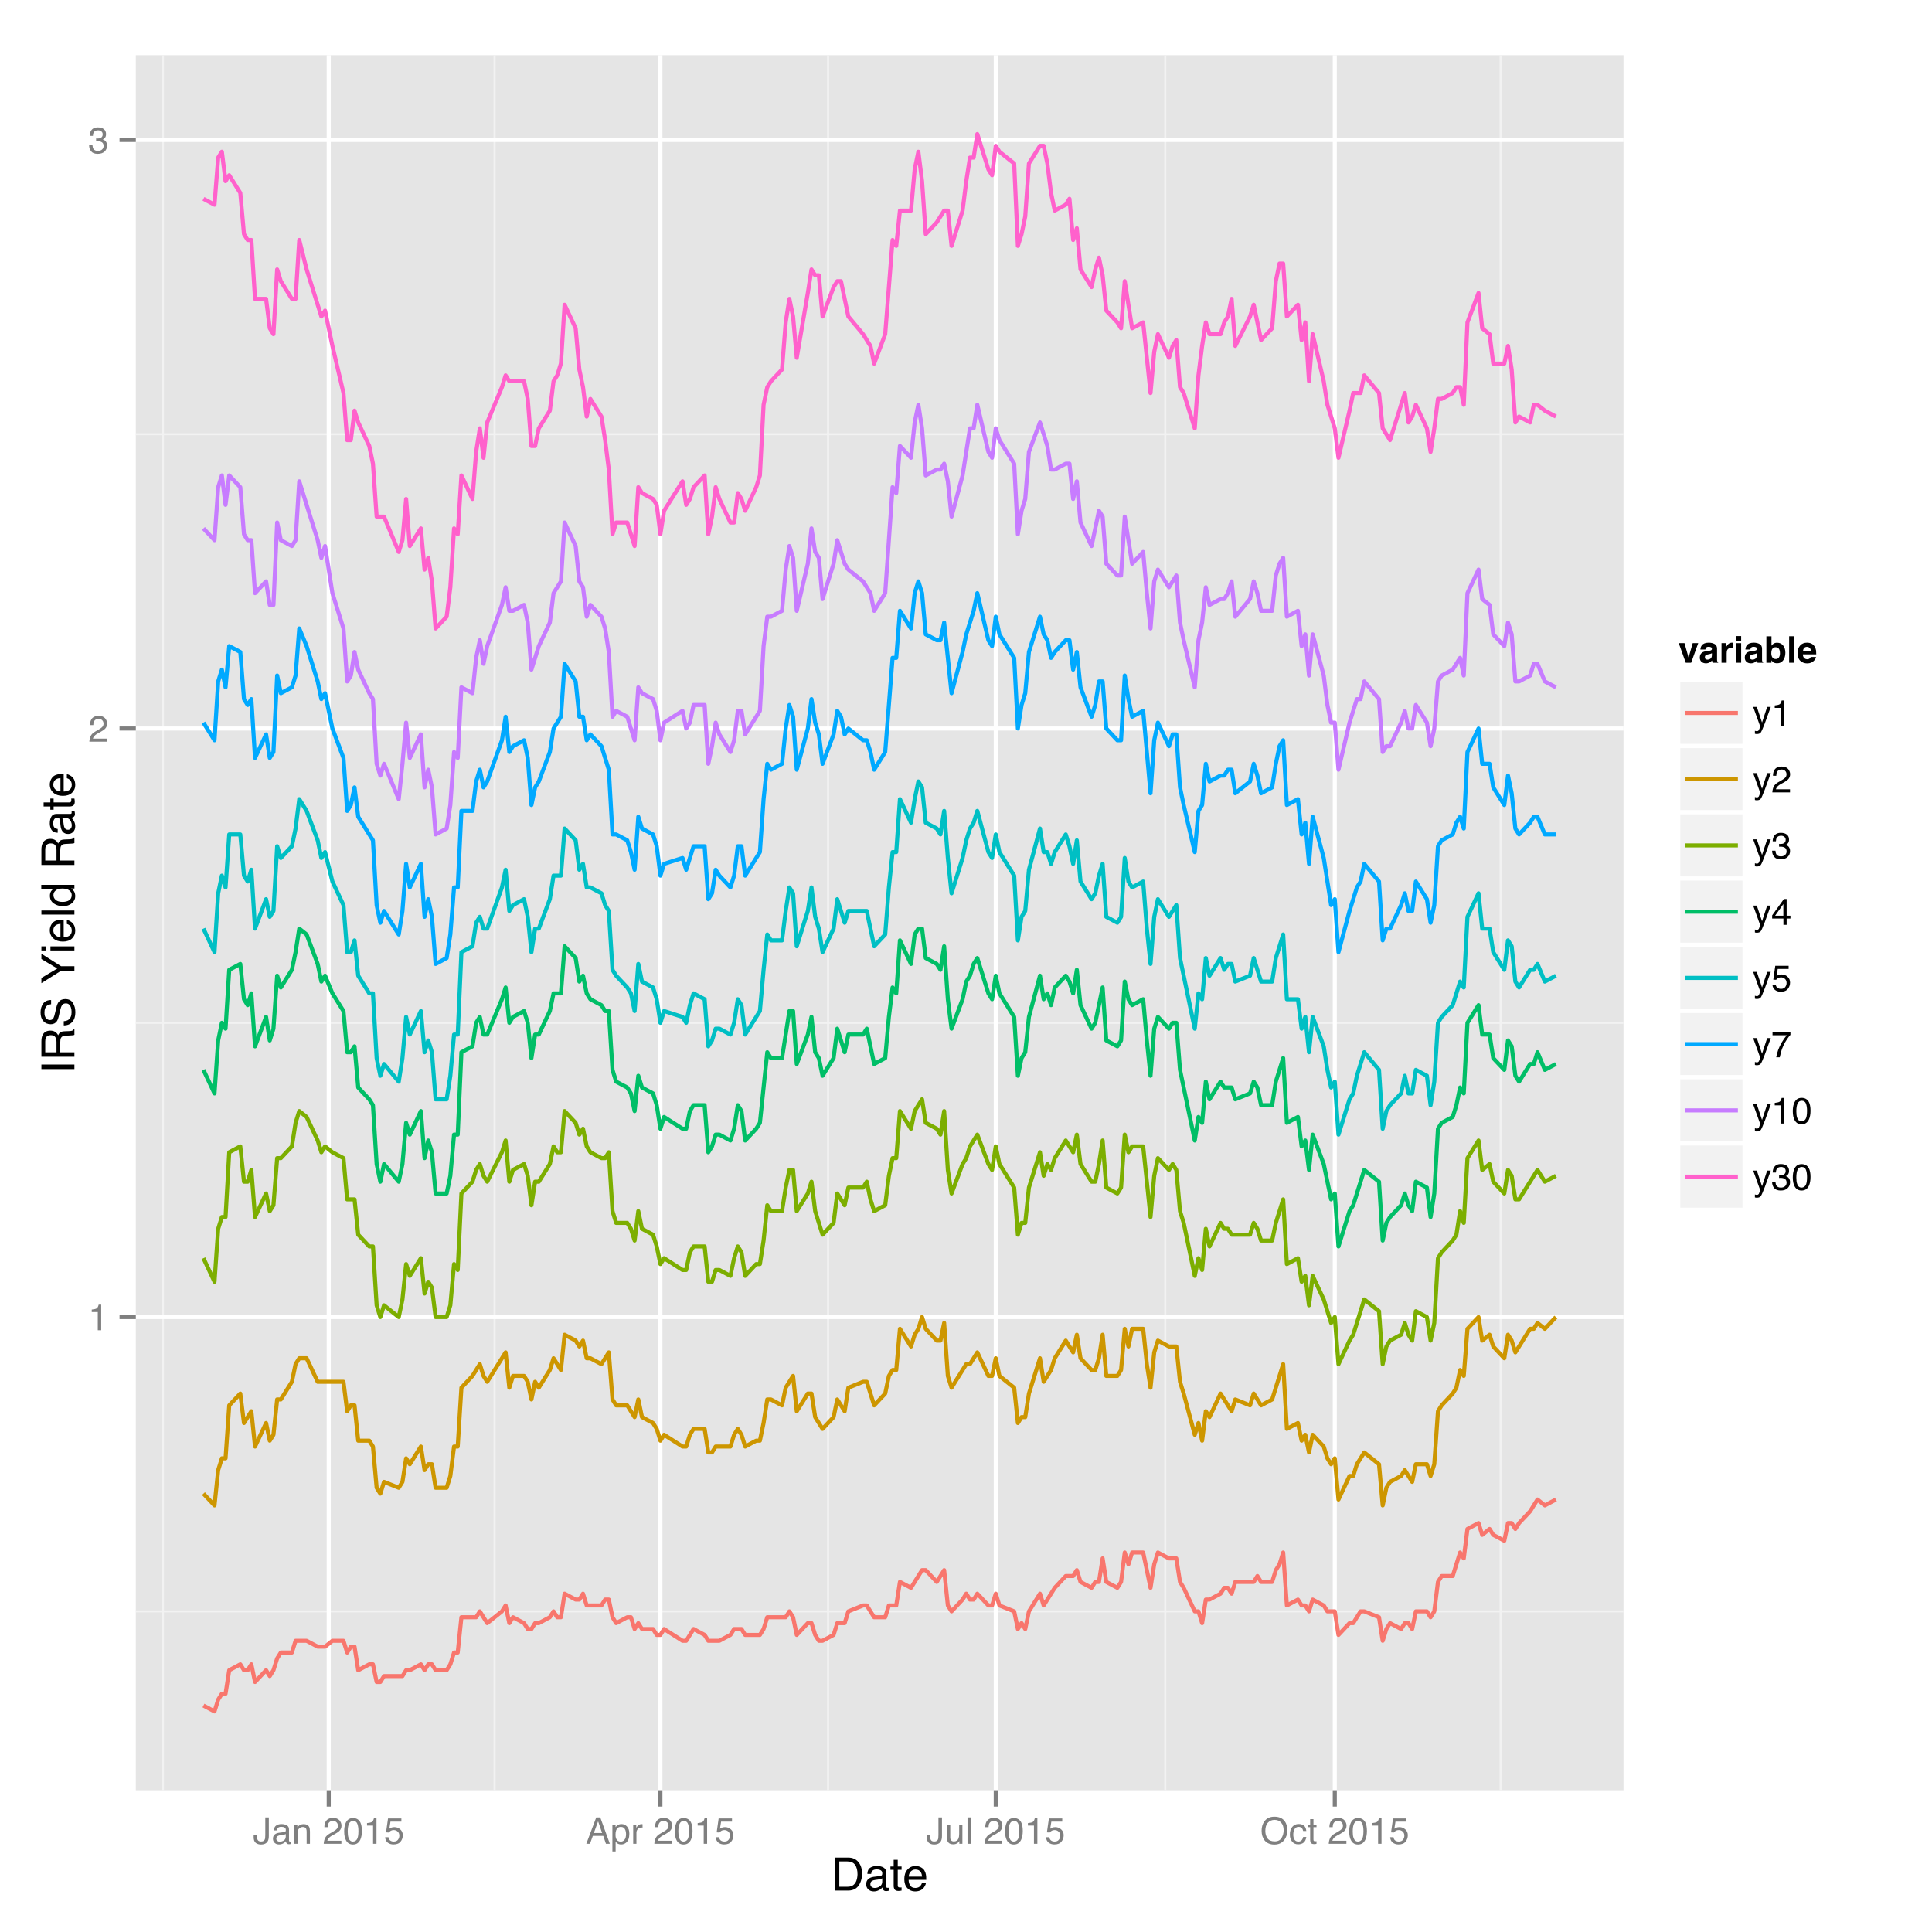 <?xml version="1.0" encoding="UTF-8"?>
<svg xmlns="http://www.w3.org/2000/svg" xmlns:xlink="http://www.w3.org/1999/xlink" width="504pt" height="504pt" viewBox="0 0 504 504" version="1.1">
<defs>
<g>
<symbol overflow="visible" id="glyph0-0">
<path style="stroke:none;" d="M 0.312 0 L 0.312 -6.875 L 5.766 -6.875 L 5.766 0 Z M 4.906 -0.859 L 4.906 -6.016 L 1.172 -6.016 L 1.172 -0.859 Z "/>
</symbol>
<symbol overflow="visible" id="glyph0-1">
<path style="stroke:none;" d="M 0.922 -4.75 L 0.922 -5.391 C 1.523 -5.453 1.945 -5.551 2.188 -5.688 C 2.426 -5.832 2.609 -6.164 2.734 -6.688 L 3.391 -6.688 L 3.391 0 L 2.5 0 L 2.5 -4.75 Z "/>
</symbol>
<symbol overflow="visible" id="glyph0-2">
<path style="stroke:none;" d="M 0.297 0 C 0.328 -0.57 0.445 -1.07 0.656 -1.5 C 0.863 -1.938 1.27 -2.328 1.875 -2.672 L 2.766 -3.188 C 3.172 -3.426 3.457 -3.629 3.625 -3.797 C 3.875 -4.055 4 -4.352 4 -4.688 C 4 -5.07 3.879 -5.379 3.641 -5.609 C 3.41 -5.836 3.102 -5.953 2.719 -5.953 C 2.133 -5.953 1.734 -5.734 1.516 -5.297 C 1.398 -5.066 1.336 -4.742 1.328 -4.328 L 0.469 -4.328 C 0.477 -4.91 0.582 -5.383 0.781 -5.75 C 1.145 -6.406 1.789 -6.734 2.719 -6.734 C 3.488 -6.734 4.051 -6.523 4.406 -6.109 C 4.758 -5.691 4.938 -5.227 4.938 -4.719 C 4.938 -4.188 4.75 -3.727 4.375 -3.344 C 4.156 -3.125 3.758 -2.852 3.188 -2.531 L 2.547 -2.188 C 2.242 -2.02 2.004 -1.859 1.828 -1.703 C 1.516 -1.43 1.316 -1.129 1.234 -0.797 L 4.906 -0.797 L 4.906 0 Z "/>
</symbol>
<symbol overflow="visible" id="glyph0-3">
<path style="stroke:none;" d="M 2.484 0.188 C 1.691 0.188 1.117 -0.031 0.766 -0.469 C 0.41 -0.906 0.234 -1.438 0.234 -2.062 L 1.109 -2.062 C 1.148 -1.625 1.234 -1.305 1.359 -1.109 C 1.578 -0.754 1.969 -0.578 2.531 -0.578 C 2.977 -0.578 3.336 -0.695 3.609 -0.938 C 3.879 -1.176 4.016 -1.484 4.016 -1.859 C 4.016 -2.316 3.867 -2.641 3.578 -2.828 C 3.297 -3.016 2.906 -3.109 2.406 -3.109 C 2.352 -3.109 2.297 -3.102 2.234 -3.094 C 2.18 -3.094 2.125 -3.094 2.062 -3.094 L 2.062 -3.844 C 2.145 -3.832 2.219 -3.82 2.281 -3.812 C 2.344 -3.812 2.406 -3.812 2.469 -3.812 C 2.789 -3.812 3.051 -3.863 3.25 -3.969 C 3.602 -4.145 3.781 -4.457 3.781 -4.906 C 3.781 -5.238 3.66 -5.492 3.422 -5.672 C 3.191 -5.859 2.914 -5.953 2.594 -5.953 C 2.031 -5.953 1.645 -5.766 1.438 -5.391 C 1.312 -5.18 1.242 -4.883 1.234 -4.5 L 0.391 -4.5 C 0.391 -5 0.492 -5.426 0.703 -5.781 C 1.047 -6.406 1.648 -6.719 2.516 -6.719 C 3.191 -6.719 3.719 -6.562 4.094 -6.25 C 4.469 -5.945 4.656 -5.508 4.656 -4.938 C 4.656 -4.52 4.547 -4.188 4.328 -3.938 C 4.191 -3.781 4.016 -3.656 3.797 -3.562 C 4.148 -3.469 4.426 -3.281 4.625 -3 C 4.82 -2.719 4.922 -2.379 4.922 -1.984 C 4.922 -1.348 4.707 -0.828 4.281 -0.422 C 3.863 -0.016 3.266 0.188 2.484 0.188 Z "/>
</symbol>
<symbol overflow="visible" id="glyph0-4">
<path style="stroke:none;" d="M 4.109 -2.047 C 4.109 -1.473 4.02 -1.023 3.844 -0.703 C 3.531 -0.109 2.926 0.188 2.031 0.188 C 1.52 0.188 1.078 0.047 0.703 -0.234 C 0.336 -0.516 0.156 -1.016 0.156 -1.734 L 0.156 -2.219 L 1.047 -2.219 L 1.047 -1.734 C 1.047 -1.359 1.129 -1.07 1.297 -0.875 C 1.461 -0.688 1.723 -0.594 2.078 -0.594 C 2.566 -0.594 2.891 -0.766 3.047 -1.109 C 3.141 -1.316 3.188 -1.711 3.188 -2.297 L 3.188 -6.875 L 4.109 -6.875 Z "/>
</symbol>
<symbol overflow="visible" id="glyph0-5">
<path style="stroke:none;" d="M 1.266 -1.328 C 1.266 -1.086 1.352 -0.895 1.531 -0.75 C 1.707 -0.613 1.922 -0.547 2.172 -0.547 C 2.461 -0.547 2.75 -0.613 3.031 -0.75 C 3.5 -0.977 3.734 -1.352 3.734 -1.875 L 3.734 -2.547 C 3.629 -2.484 3.492 -2.43 3.328 -2.391 C 3.172 -2.348 3.016 -2.316 2.859 -2.297 L 2.344 -2.234 C 2.039 -2.191 1.812 -2.125 1.656 -2.031 C 1.395 -1.883 1.266 -1.648 1.266 -1.328 Z M 3.312 -3.047 C 3.5 -3.066 3.629 -3.145 3.703 -3.281 C 3.734 -3.352 3.75 -3.461 3.75 -3.609 C 3.75 -3.891 3.645 -4.094 3.438 -4.219 C 3.238 -4.352 2.945 -4.422 2.562 -4.422 C 2.125 -4.422 1.812 -4.305 1.625 -4.078 C 1.52 -3.941 1.453 -3.742 1.422 -3.484 L 0.641 -3.484 C 0.66 -4.098 0.863 -4.523 1.25 -4.766 C 1.633 -5.016 2.078 -5.141 2.578 -5.141 C 3.172 -5.141 3.656 -5.023 4.031 -4.797 C 4.395 -4.578 4.578 -4.227 4.578 -3.75 L 4.578 -0.859 C 4.578 -0.773 4.594 -0.707 4.625 -0.656 C 4.664 -0.602 4.742 -0.578 4.859 -0.578 C 4.891 -0.578 4.926 -0.578 4.969 -0.578 C 5.02 -0.578 5.07 -0.582 5.125 -0.594 L 5.125 0.016 C 5 0.055 4.898 0.082 4.828 0.094 C 4.766 0.102 4.672 0.109 4.547 0.109 C 4.254 0.109 4.047 0.004 3.922 -0.203 C 3.848 -0.305 3.797 -0.461 3.766 -0.672 C 3.598 -0.441 3.352 -0.242 3.031 -0.078 C 2.707 0.086 2.352 0.172 1.969 0.172 C 1.5 0.172 1.117 0.031 0.828 -0.25 C 0.535 -0.531 0.391 -0.883 0.391 -1.312 C 0.391 -1.781 0.531 -2.141 0.812 -2.391 C 1.102 -2.648 1.488 -2.812 1.969 -2.875 Z M 2.609 -5.141 Z "/>
</symbol>
<symbol overflow="visible" id="glyph0-6">
<path style="stroke:none;" d="M 0.625 -5.016 L 1.422 -5.016 L 1.422 -4.312 C 1.66 -4.602 1.91 -4.812 2.172 -4.938 C 2.441 -5.062 2.738 -5.125 3.062 -5.125 C 3.77 -5.125 4.25 -4.879 4.5 -4.391 C 4.633 -4.117 4.703 -3.727 4.703 -3.219 L 4.703 0 L 3.844 0 L 3.844 -3.156 C 3.844 -3.469 3.801 -3.719 3.719 -3.906 C 3.562 -4.219 3.289 -4.375 2.906 -4.375 C 2.695 -4.375 2.531 -4.352 2.406 -4.312 C 2.176 -4.238 1.973 -4.098 1.797 -3.891 C 1.66 -3.734 1.57 -3.566 1.531 -3.391 C 1.488 -3.211 1.469 -2.957 1.469 -2.625 L 1.469 0 L 0.625 0 Z M 2.594 -5.141 Z "/>
</symbol>
<symbol overflow="visible" id="glyph0-7">
<path style="stroke:none;" d=""/>
</symbol>
<symbol overflow="visible" id="glyph0-8">
<path style="stroke:none;" d="M 2.594 -6.703 C 3.457 -6.703 4.086 -6.348 4.484 -5.641 C 4.773 -5.086 4.922 -4.328 4.922 -3.359 C 4.922 -2.453 4.785 -1.695 4.516 -1.094 C 4.129 -0.238 3.488 0.188 2.594 0.188 C 1.781 0.188 1.18 -0.16 0.797 -0.859 C 0.461 -1.453 0.297 -2.238 0.297 -3.219 C 0.297 -3.977 0.395 -4.633 0.594 -5.188 C 0.957 -6.195 1.625 -6.703 2.594 -6.703 Z M 2.578 -0.578 C 3.016 -0.578 3.363 -0.77 3.625 -1.156 C 3.883 -1.551 4.016 -2.273 4.016 -3.328 C 4.016 -4.086 3.922 -4.711 3.734 -5.203 C 3.547 -5.703 3.18 -5.953 2.641 -5.953 C 2.148 -5.953 1.789 -5.719 1.562 -5.25 C 1.332 -4.781 1.219 -4.094 1.219 -3.188 C 1.219 -2.5 1.289 -1.945 1.438 -1.531 C 1.656 -0.895 2.035 -0.578 2.578 -0.578 Z "/>
</symbol>
<symbol overflow="visible" id="glyph0-9">
<path style="stroke:none;" d="M 1.188 -1.703 C 1.238 -1.223 1.461 -0.895 1.859 -0.719 C 2.055 -0.625 2.285 -0.578 2.547 -0.578 C 3.047 -0.578 3.414 -0.734 3.656 -1.047 C 3.895 -1.367 4.016 -1.723 4.016 -2.109 C 4.016 -2.578 3.867 -2.938 3.578 -3.188 C 3.297 -3.445 2.957 -3.578 2.562 -3.578 C 2.27 -3.578 2.02 -3.52 1.812 -3.406 C 1.602 -3.289 1.426 -3.133 1.281 -2.938 L 0.547 -2.984 L 1.062 -6.594 L 4.547 -6.594 L 4.547 -5.781 L 1.703 -5.781 L 1.406 -3.922 C 1.562 -4.035 1.711 -4.125 1.859 -4.188 C 2.109 -4.289 2.395 -4.344 2.719 -4.344 C 3.332 -4.344 3.852 -4.141 4.281 -3.734 C 4.707 -3.336 4.922 -2.836 4.922 -2.234 C 4.922 -1.598 4.723 -1.035 4.328 -0.547 C 3.941 -0.066 3.32 0.172 2.469 0.172 C 1.914 0.172 1.43 0.02 1.016 -0.281 C 0.598 -0.594 0.363 -1.066 0.312 -1.703 Z "/>
</symbol>
<symbol overflow="visible" id="glyph0-10">
<path style="stroke:none;" d="M 4.266 -2.812 L 3.219 -5.859 L 2.109 -2.812 Z M 2.734 -6.875 L 3.781 -6.875 L 6.281 0 L 5.266 0 L 4.562 -2.062 L 1.844 -2.062 L 1.094 0 L 0.141 0 Z M 3.219 -6.875 Z "/>
</symbol>
<symbol overflow="visible" id="glyph0-11">
<path style="stroke:none;" d="M 2.734 -0.562 C 3.129 -0.562 3.457 -0.727 3.719 -1.062 C 3.977 -1.395 4.109 -1.883 4.109 -2.531 C 4.109 -2.938 4.051 -3.281 3.938 -3.562 C 3.719 -4.125 3.316 -4.406 2.734 -4.406 C 2.148 -4.406 1.75 -4.109 1.531 -3.516 C 1.414 -3.203 1.359 -2.805 1.359 -2.328 C 1.359 -1.941 1.414 -1.613 1.531 -1.344 C 1.75 -0.82 2.148 -0.562 2.734 -0.562 Z M 0.547 -5 L 1.375 -5 L 1.375 -4.328 C 1.539 -4.555 1.723 -4.734 1.922 -4.859 C 2.211 -5.047 2.547 -5.141 2.922 -5.141 C 3.492 -5.141 3.977 -4.922 4.375 -4.484 C 4.77 -4.047 4.969 -3.426 4.969 -2.625 C 4.969 -1.531 4.68 -0.75 4.109 -0.281 C 3.742 0.02 3.32 0.172 2.844 0.172 C 2.469 0.172 2.148 0.086 1.891 -0.078 C 1.742 -0.172 1.578 -0.332 1.391 -0.562 L 1.391 2 L 0.547 2 Z "/>
</symbol>
<symbol overflow="visible" id="glyph0-12">
<path style="stroke:none;" d="M 0.641 -5.016 L 1.438 -5.016 L 1.438 -4.156 C 1.508 -4.32 1.672 -4.523 1.922 -4.766 C 2.18 -5.004 2.477 -5.125 2.812 -5.125 C 2.82 -5.125 2.848 -5.125 2.891 -5.125 C 2.93 -5.125 2.992 -5.117 3.078 -5.109 L 3.078 -4.219 C 3.023 -4.227 2.977 -4.234 2.938 -4.234 C 2.895 -4.234 2.852 -4.234 2.812 -4.234 C 2.383 -4.234 2.055 -4.098 1.828 -3.828 C 1.598 -3.555 1.484 -3.242 1.484 -2.891 L 1.484 0 L 0.641 0 Z "/>
</symbol>
<symbol overflow="visible" id="glyph0-13">
<path style="stroke:none;" d="M 1.469 -5.016 L 1.469 -1.688 C 1.469 -1.426 1.504 -1.219 1.578 -1.062 C 1.734 -0.758 2.016 -0.609 2.422 -0.609 C 3.004 -0.609 3.406 -0.867 3.625 -1.391 C 3.738 -1.672 3.797 -2.055 3.797 -2.547 L 3.797 -5.016 L 4.641 -5.016 L 4.641 0 L 3.844 0 L 3.844 -0.734 C 3.738 -0.547 3.602 -0.383 3.438 -0.25 C 3.113 0.008 2.723 0.141 2.266 0.141 C 1.555 0.141 1.07 -0.098 0.812 -0.578 C 0.664 -0.836 0.594 -1.18 0.594 -1.609 L 0.594 -5.016 Z M 2.625 -5.141 Z "/>
</symbol>
<symbol overflow="visible" id="glyph0-14">
<path style="stroke:none;" d="M 0.641 -6.875 L 1.484 -6.875 L 1.484 0 L 0.641 0 Z "/>
</symbol>
<symbol overflow="visible" id="glyph0-15">
<path style="stroke:none;" d="M 3.703 -7.062 C 4.91 -7.062 5.812 -6.672 6.406 -5.891 C 6.852 -5.285 7.078 -4.508 7.078 -3.562 C 7.078 -2.531 6.816 -1.676 6.297 -1 C 5.68 -0.195 4.812 0.203 3.688 0.203 C 2.625 0.203 1.789 -0.145 1.188 -0.844 C 0.645 -1.52 0.375 -2.375 0.375 -3.406 C 0.375 -4.332 0.602 -5.129 1.062 -5.797 C 1.656 -6.641 2.535 -7.062 3.703 -7.062 Z M 3.797 -0.625 C 4.617 -0.625 5.211 -0.922 5.578 -1.516 C 5.941 -2.109 6.125 -2.785 6.125 -3.547 C 6.125 -4.359 5.91 -5.008 5.484 -5.5 C 5.066 -5.988 4.488 -6.234 3.75 -6.234 C 3.039 -6.234 2.461 -5.988 2.016 -5.5 C 1.566 -5.02 1.344 -4.301 1.344 -3.344 C 1.344 -2.582 1.535 -1.938 1.922 -1.406 C 2.305 -0.883 2.93 -0.625 3.797 -0.625 Z M 3.734 -7.062 Z "/>
</symbol>
<symbol overflow="visible" id="glyph0-16">
<path style="stroke:none;" d="M 2.547 -5.156 C 3.117 -5.156 3.582 -5.02 3.938 -4.75 C 4.289 -4.477 4.504 -4.004 4.578 -3.328 L 3.75 -3.328 C 3.695 -3.641 3.582 -3.895 3.406 -4.094 C 3.227 -4.301 2.941 -4.406 2.547 -4.406 C 2.016 -4.406 1.633 -4.145 1.406 -3.625 C 1.25 -3.281 1.172 -2.859 1.172 -2.359 C 1.172 -1.859 1.273 -1.438 1.484 -1.094 C 1.703 -0.75 2.039 -0.578 2.5 -0.578 C 2.844 -0.578 3.117 -0.68 3.328 -0.891 C 3.535 -1.109 3.676 -1.406 3.75 -1.781 L 4.578 -1.781 C 4.484 -1.113 4.25 -0.625 3.875 -0.312 C 3.5 -0.008 3.02 0.141 2.438 0.141 C 1.781 0.141 1.254 -0.098 0.859 -0.578 C 0.473 -1.055 0.281 -1.656 0.281 -2.375 C 0.281 -3.25 0.492 -3.93 0.922 -4.422 C 1.348 -4.91 1.891 -5.156 2.547 -5.156 Z M 2.422 -5.141 Z "/>
</symbol>
<symbol overflow="visible" id="glyph0-17">
<path style="stroke:none;" d="M 0.781 -6.422 L 1.641 -6.422 L 1.641 -5.016 L 2.438 -5.016 L 2.438 -4.328 L 1.641 -4.328 L 1.641 -1.047 C 1.641 -0.879 1.695 -0.766 1.812 -0.703 C 1.883 -0.672 1.992 -0.656 2.141 -0.656 C 2.18 -0.656 2.223 -0.656 2.266 -0.656 C 2.316 -0.656 2.375 -0.66 2.438 -0.672 L 2.438 0 C 2.344 0.031 2.242 0.051 2.141 0.062 C 2.035 0.07 1.922 0.078 1.797 0.078 C 1.398 0.078 1.129 -0.02 0.984 -0.219 C 0.848 -0.426 0.781 -0.688 0.781 -1 L 0.781 -4.328 L 0.109 -4.328 L 0.109 -5.016 L 0.781 -5.016 Z "/>
</symbol>
<symbol overflow="visible" id="glyph0-18">
<path style="stroke:none;" d="M 3.75 -5.016 L 4.688 -5.016 C 4.562 -4.691 4.297 -3.957 3.891 -2.812 C 3.586 -1.945 3.332 -1.242 3.125 -0.703 C 2.633 0.578 2.289 1.359 2.094 1.641 C 1.895 1.922 1.551 2.062 1.062 2.062 C 0.945 2.062 0.852 2.055 0.781 2.047 C 0.719 2.035 0.641 2.016 0.547 1.984 L 0.547 1.219 C 0.691 1.258 0.797 1.285 0.859 1.297 C 0.93 1.305 0.992 1.312 1.047 1.312 C 1.203 1.312 1.316 1.285 1.391 1.234 C 1.461 1.18 1.523 1.117 1.578 1.047 C 1.586 1.016 1.641 0.883 1.734 0.656 C 1.836 0.426 1.91 0.254 1.953 0.141 L 0.094 -5.016 L 1.047 -5.016 L 2.406 -0.938 Z M 2.391 -5.141 Z "/>
</symbol>
<symbol overflow="visible" id="glyph0-19">
<path style="stroke:none;" d="M 3.172 -2.375 L 3.172 -5.422 L 1.016 -2.375 Z M 3.188 0 L 3.188 -1.641 L 0.25 -1.641 L 0.25 -2.469 L 3.312 -6.734 L 4.031 -6.734 L 4.031 -2.375 L 5.016 -2.375 L 5.016 -1.641 L 4.031 -1.641 L 4.031 0 Z "/>
</symbol>
<symbol overflow="visible" id="glyph0-20">
<path style="stroke:none;" d="M 5.016 -6.594 L 5.016 -5.859 C 4.797 -5.648 4.508 -5.285 4.156 -4.766 C 3.801 -4.242 3.484 -3.688 3.203 -3.094 C 2.93 -2.508 2.727 -1.977 2.594 -1.5 C 2.5 -1.188 2.379 -0.688 2.234 0 L 1.312 0 C 1.52 -1.281 1.988 -2.555 2.719 -3.828 C 3.145 -4.566 3.594 -5.207 4.062 -5.75 L 0.344 -5.75 L 0.344 -6.594 Z "/>
</symbol>
<symbol overflow="visible" id="glyph1-0">
<path style="stroke:none;" d="M 0.391 0 L 0.391 -8.609 L 7.219 -8.609 L 7.219 0 Z M 6.141 -1.078 L 6.141 -7.531 L 1.469 -7.531 L 1.469 -1.078 Z "/>
</symbol>
<symbol overflow="visible" id="glyph1-1">
<path style="stroke:none;" d="M 4.219 -1 C 4.613 -1 4.938 -1.039 5.188 -1.125 C 5.645 -1.27 6.02 -1.562 6.312 -2 C 6.539 -2.344 6.703 -2.785 6.797 -3.328 C 6.859 -3.66 6.891 -3.961 6.891 -4.234 C 6.891 -5.305 6.676 -6.133 6.25 -6.719 C 5.832 -7.312 5.148 -7.609 4.203 -7.609 L 2.141 -7.609 L 2.141 -1 Z M 0.969 -8.609 L 4.453 -8.609 C 5.641 -8.609 6.555 -8.188 7.203 -7.344 C 7.785 -6.594 8.078 -5.625 8.078 -4.438 C 8.078 -3.52 7.906 -2.691 7.562 -1.953 C 6.957 -0.648 5.914 0 4.438 0 L 0.969 0 Z "/>
</symbol>
<symbol overflow="visible" id="glyph1-2">
<path style="stroke:none;" d="M 1.578 -1.672 C 1.578 -1.367 1.688 -1.129 1.906 -0.953 C 2.133 -0.773 2.398 -0.688 2.703 -0.688 C 3.078 -0.688 3.438 -0.77 3.781 -0.938 C 4.375 -1.227 4.672 -1.695 4.672 -2.344 L 4.672 -3.188 C 4.535 -3.113 4.363 -3.047 4.156 -2.984 C 3.957 -2.93 3.758 -2.895 3.562 -2.875 L 2.938 -2.797 C 2.551 -2.742 2.258 -2.66 2.062 -2.547 C 1.738 -2.367 1.578 -2.078 1.578 -1.672 Z M 4.141 -3.797 C 4.379 -3.828 4.539 -3.93 4.625 -4.109 C 4.664 -4.203 4.688 -4.336 4.688 -4.516 C 4.688 -4.867 4.555 -5.125 4.297 -5.281 C 4.047 -5.445 3.688 -5.531 3.219 -5.531 C 2.664 -5.531 2.273 -5.383 2.047 -5.094 C 1.91 -4.926 1.82 -4.68 1.781 -4.359 L 0.797 -4.359 C 0.816 -5.129 1.066 -5.664 1.547 -5.969 C 2.035 -6.27 2.598 -6.422 3.234 -6.422 C 3.973 -6.422 4.57 -6.281 5.031 -6 C 5.488 -5.719 5.719 -5.281 5.719 -4.688 L 5.719 -1.078 C 5.719 -0.973 5.738 -0.883 5.781 -0.812 C 5.832 -0.75 5.93 -0.719 6.078 -0.719 C 6.117 -0.719 6.164 -0.719 6.219 -0.719 C 6.281 -0.727 6.348 -0.738 6.422 -0.75 L 6.422 0.031 C 6.254 0.07 6.125 0.098 6.031 0.109 C 5.945 0.129 5.832 0.141 5.688 0.141 C 5.32 0.141 5.062 0.008 4.906 -0.25 C 4.812 -0.383 4.75 -0.578 4.719 -0.828 C 4.5 -0.547 4.188 -0.301 3.781 -0.094 C 3.383 0.113 2.945 0.219 2.469 0.219 C 1.883 0.219 1.406 0.039 1.031 -0.312 C 0.664 -0.664 0.484 -1.109 0.484 -1.641 C 0.484 -2.223 0.664 -2.676 1.031 -3 C 1.395 -3.32 1.867 -3.52 2.453 -3.594 Z M 3.266 -6.422 Z "/>
</symbol>
<symbol overflow="visible" id="glyph1-3">
<path style="stroke:none;" d="M 0.984 -8.031 L 2.047 -8.031 L 2.047 -6.281 L 3.047 -6.281 L 3.047 -5.422 L 2.047 -5.422 L 2.047 -1.312 C 2.047 -1.094 2.125 -0.945 2.281 -0.875 C 2.352 -0.832 2.488 -0.812 2.688 -0.812 C 2.738 -0.812 2.789 -0.812 2.844 -0.812 C 2.906 -0.82 2.973 -0.828 3.047 -0.828 L 3.047 0 C 2.93 0.031 2.805 0.051 2.672 0.062 C 2.547 0.082 2.406 0.094 2.25 0.094 C 1.758 0.094 1.426 -0.031 1.25 -0.281 C 1.07 -0.531 0.984 -0.859 0.984 -1.266 L 0.984 -5.422 L 0.141 -5.422 L 0.141 -6.281 L 0.984 -6.281 Z "/>
</symbol>
<symbol overflow="visible" id="glyph1-4">
<path style="stroke:none;" d="M 3.391 -6.422 C 3.836 -6.422 4.27 -6.316 4.688 -6.109 C 5.102 -5.898 5.422 -5.629 5.641 -5.297 C 5.848 -4.973 5.988 -4.602 6.062 -4.188 C 6.125 -3.895 6.156 -3.43 6.156 -2.797 L 1.547 -2.797 C 1.566 -2.16 1.719 -1.648 2 -1.266 C 2.281 -0.879 2.719 -0.688 3.312 -0.688 C 3.863 -0.688 4.301 -0.867 4.625 -1.234 C 4.812 -1.441 4.945 -1.688 5.031 -1.969 L 6.062 -1.969 C 6.039 -1.738 5.953 -1.484 5.797 -1.203 C 5.641 -0.922 5.469 -0.688 5.281 -0.5 C 4.957 -0.188 4.555 0.02 4.078 0.125 C 3.828 0.188 3.539 0.219 3.219 0.219 C 2.438 0.219 1.773 -0.062 1.234 -0.625 C 0.691 -1.195 0.422 -1.992 0.422 -3.016 C 0.422 -4.023 0.691 -4.844 1.234 -5.469 C 1.785 -6.102 2.504 -6.422 3.391 -6.422 Z M 5.062 -3.641 C 5.02 -4.098 4.922 -4.461 4.766 -4.734 C 4.484 -5.242 4.004 -5.5 3.328 -5.5 C 2.836 -5.5 2.426 -5.32 2.094 -4.969 C 1.77 -4.625 1.598 -4.18 1.578 -3.641 Z M 3.281 -6.422 Z "/>
</symbol>
<symbol overflow="visible" id="glyph2-0">
<path style="stroke:none;" d="M 0 -0.391 L -8.609 -0.391 L -8.609 -7.219 L 0 -7.219 Z M -1.078 -6.141 L -7.531 -6.141 L -7.531 -1.469 L -1.078 -1.469 Z "/>
</symbol>
<symbol overflow="visible" id="glyph2-1">
<path style="stroke:none;" d="M -8.609 -1.172 L -8.609 -2.359 L 0 -2.359 L 0 -1.172 Z "/>
</symbol>
<symbol overflow="visible" id="glyph2-2">
<path style="stroke:none;" d="M -4.672 -4.922 C -4.672 -5.461 -4.781 -5.891 -5 -6.203 C -5.219 -6.523 -5.609 -6.688 -6.172 -6.688 C -6.785 -6.688 -7.207 -6.469 -7.438 -6.031 C -7.551 -5.789 -7.609 -5.469 -7.609 -5.062 L -7.609 -2.219 L -4.672 -2.219 Z M -8.609 -1.062 L -8.609 -5.047 C -8.609 -5.703 -8.516 -6.238 -8.328 -6.656 C -7.953 -7.469 -7.27 -7.875 -6.281 -7.875 C -5.77 -7.875 -5.348 -7.766 -5.016 -7.547 C -4.691 -7.336 -4.43 -7.039 -4.234 -6.656 C -4.098 -7 -3.914 -7.254 -3.688 -7.422 C -3.469 -7.586 -3.109 -7.68 -2.609 -7.703 L -1.453 -7.75 C -1.129 -7.758 -0.883 -7.785 -0.719 -7.828 C -0.445 -7.898 -0.27 -8.023 -0.188 -8.203 L 0 -8.203 L 0 -6.781 C -0.07 -6.738 -0.164 -6.703 -0.281 -6.672 C -0.406 -6.648 -0.633 -6.633 -0.969 -6.625 L -2.406 -6.547 C -2.969 -6.523 -3.344 -6.316 -3.531 -5.922 C -3.633 -5.703 -3.688 -5.352 -3.688 -4.875 L -3.688 -2.219 L 0 -2.219 L 0 -1.062 Z "/>
</symbol>
<symbol overflow="visible" id="glyph2-3">
<path style="stroke:none;" d="M -2.781 -1.672 C -2.289 -1.703 -1.895 -1.816 -1.594 -2.016 C -1.02 -2.41 -0.734 -3.094 -0.734 -4.062 C -0.734 -4.5 -0.797 -4.898 -0.922 -5.266 C -1.16 -5.961 -1.594 -6.312 -2.219 -6.312 C -2.688 -6.312 -3.02 -6.16 -3.219 -5.859 C -3.414 -5.566 -3.586 -5.102 -3.734 -4.469 L -4 -3.312 C -4.164 -2.539 -4.352 -2 -4.562 -1.688 C -4.926 -1.145 -5.461 -0.875 -6.172 -0.875 C -6.953 -0.875 -7.586 -1.141 -8.078 -1.672 C -8.578 -2.203 -8.828 -2.957 -8.828 -3.938 C -8.828 -4.844 -8.609 -5.609 -8.172 -6.234 C -7.734 -6.867 -7.035 -7.188 -6.078 -7.188 L -6.078 -6.094 C -6.547 -6.031 -6.898 -5.906 -7.141 -5.719 C -7.586 -5.363 -7.812 -4.758 -7.812 -3.906 C -7.812 -3.219 -7.664 -2.723 -7.375 -2.422 C -7.094 -2.117 -6.758 -1.969 -6.375 -1.969 C -5.957 -1.969 -5.648 -2.145 -5.453 -2.5 C -5.328 -2.727 -5.172 -3.25 -4.984 -4.062 L -4.703 -5.281 C -4.566 -5.852 -4.383 -6.301 -4.156 -6.625 C -3.758 -7.164 -3.176 -7.438 -2.406 -7.438 C -1.457 -7.438 -0.773 -7.086 -0.359 -6.391 C 0.047 -5.703 0.25 -4.898 0.25 -3.984 C 0.25 -2.91 -0.02 -2.07 -0.562 -1.469 C -1.113 -0.863 -1.852 -0.566 -2.781 -0.578 Z M -8.844 -4.031 Z "/>
</symbol>
<symbol overflow="visible" id="glyph2-4">
<path style="stroke:none;" d=""/>
</symbol>
<symbol overflow="visible" id="glyph2-5">
<path style="stroke:none;" d="M -8.609 -0.25 L -8.609 -1.609 L -4.469 -4.078 L -8.609 -6.547 L -8.609 -7.922 L -3.469 -4.672 L 0 -4.672 L 0 -3.5 L -3.469 -3.5 Z M -8.609 -4.094 Z "/>
</symbol>
<symbol overflow="visible" id="glyph2-6">
<path style="stroke:none;" d="M -6.25 -0.781 L -6.25 -1.844 L 0 -1.844 L 0 -0.781 Z M -8.609 -0.781 L -8.609 -1.844 L -7.406 -1.844 L -7.406 -0.781 Z "/>
</symbol>
<symbol overflow="visible" id="glyph2-7">
<path style="stroke:none;" d="M -6.422 -3.391 C -6.422 -3.836 -6.316 -4.27 -6.109 -4.688 C -5.898 -5.102 -5.629 -5.422 -5.297 -5.641 C -4.973 -5.848 -4.602 -5.988 -4.188 -6.062 C -3.895 -6.125 -3.43 -6.156 -2.797 -6.156 L -2.797 -1.547 C -2.16 -1.566 -1.648 -1.719 -1.266 -2 C -0.879 -2.281 -0.688 -2.719 -0.688 -3.312 C -0.688 -3.863 -0.867 -4.301 -1.234 -4.625 C -1.441 -4.812 -1.688 -4.945 -1.969 -5.031 L -1.969 -6.062 C -1.738 -6.039 -1.484 -5.953 -1.203 -5.797 C -0.922 -5.641 -0.688 -5.469 -0.5 -5.281 C -0.188 -4.957 0.02 -4.555 0.125 -4.078 C 0.188 -3.828 0.219 -3.539 0.219 -3.219 C 0.219 -2.438 -0.062 -1.773 -0.625 -1.234 C -1.195 -0.691 -1.992 -0.422 -3.016 -0.422 C -4.023 -0.422 -4.844 -0.691 -5.469 -1.234 C -6.102 -1.785 -6.422 -2.504 -6.422 -3.391 Z M -3.641 -5.062 C -4.098 -5.02 -4.461 -4.922 -4.734 -4.766 C -5.242 -4.484 -5.5 -4.004 -5.5 -3.328 C -5.5 -2.836 -5.32 -2.426 -4.969 -2.094 C -4.625 -1.77 -4.18 -1.598 -3.641 -1.578 Z M -6.422 -3.281 Z "/>
</symbol>
<symbol overflow="visible" id="glyph2-8">
<path style="stroke:none;" d="M -8.609 -0.797 L -8.609 -1.859 L 0 -1.859 L 0 -0.797 Z "/>
</symbol>
<symbol overflow="visible" id="glyph2-9">
<path style="stroke:none;" d="M -3.062 -1.438 C -2.395 -1.438 -1.832 -1.578 -1.375 -1.859 C -0.926 -2.148 -0.703 -2.609 -0.703 -3.234 C -0.703 -3.723 -0.91 -4.125 -1.328 -4.438 C -1.742 -4.758 -2.348 -4.922 -3.141 -4.922 C -3.93 -4.922 -4.516 -4.754 -4.891 -4.422 C -5.273 -4.098 -5.469 -3.703 -5.469 -3.234 C -5.469 -2.703 -5.266 -2.27 -4.859 -1.938 C -4.453 -1.602 -3.852 -1.438 -3.062 -1.438 Z M -6.391 -3.031 C -6.391 -3.508 -6.285 -3.91 -6.078 -4.234 C -5.961 -4.422 -5.758 -4.633 -5.469 -4.875 L -8.641 -4.875 L -8.641 -5.891 L 0 -5.891 L 0 -4.938 L -0.875 -4.938 C -0.488 -4.695 -0.207 -4.406 -0.031 -4.062 C 0.133 -3.727 0.219 -3.344 0.219 -2.906 C 0.219 -2.207 -0.07 -1.602 -0.656 -1.094 C -1.25 -0.582 -2.031 -0.328 -3 -0.328 C -3.914 -0.328 -4.707 -0.562 -5.375 -1.031 C -6.051 -1.5 -6.391 -2.164 -6.391 -3.031 Z "/>
</symbol>
<symbol overflow="visible" id="glyph2-10">
<path style="stroke:none;" d="M -1.672 -1.578 C -1.367 -1.578 -1.129 -1.688 -0.953 -1.906 C -0.773 -2.133 -0.688 -2.398 -0.688 -2.703 C -0.688 -3.078 -0.77 -3.438 -0.938 -3.781 C -1.227 -4.375 -1.695 -4.672 -2.344 -4.672 L -3.188 -4.672 C -3.113 -4.535 -3.047 -4.363 -2.984 -4.156 C -2.93 -3.957 -2.895 -3.758 -2.875 -3.562 L -2.797 -2.938 C -2.742 -2.551 -2.66 -2.258 -2.547 -2.062 C -2.367 -1.738 -2.078 -1.578 -1.672 -1.578 Z M -3.797 -4.141 C -3.828 -4.379 -3.93 -4.539 -4.109 -4.625 C -4.203 -4.664 -4.336 -4.688 -4.516 -4.688 C -4.867 -4.688 -5.125 -4.555 -5.281 -4.297 C -5.445 -4.047 -5.531 -3.688 -5.531 -3.219 C -5.531 -2.664 -5.383 -2.273 -5.094 -2.047 C -4.926 -1.91 -4.68 -1.82 -4.359 -1.781 L -4.359 -0.797 C -5.129 -0.816 -5.664 -1.066 -5.969 -1.547 C -6.27 -2.035 -6.422 -2.598 -6.422 -3.234 C -6.422 -3.973 -6.281 -4.57 -6 -5.031 C -5.719 -5.488 -5.281 -5.719 -4.688 -5.719 L -1.078 -5.719 C -0.973 -5.719 -0.883 -5.738 -0.812 -5.781 C -0.75 -5.832 -0.719 -5.93 -0.719 -6.078 C -0.719 -6.117 -0.719 -6.164 -0.719 -6.219 C -0.727 -6.281 -0.738 -6.348 -0.75 -6.422 L 0.031 -6.422 C 0.07 -6.254 0.098 -6.125 0.109 -6.031 C 0.129 -5.945 0.141 -5.832 0.141 -5.688 C 0.141 -5.32 0.008 -5.062 -0.25 -4.906 C -0.383 -4.812 -0.578 -4.75 -0.828 -4.719 C -0.547 -4.5 -0.301 -4.188 -0.094 -3.781 C 0.113 -3.383 0.219 -2.945 0.219 -2.469 C 0.219 -1.883 0.039 -1.406 -0.312 -1.031 C -0.664 -0.664 -1.109 -0.484 -1.641 -0.484 C -2.223 -0.484 -2.676 -0.664 -3 -1.031 C -3.32 -1.395 -3.52 -1.867 -3.594 -2.453 Z M -6.422 -3.266 Z "/>
</symbol>
<symbol overflow="visible" id="glyph2-11">
<path style="stroke:none;" d="M -8.031 -0.984 L -8.031 -2.047 L -6.281 -2.047 L -6.281 -3.047 L -5.422 -3.047 L -5.422 -2.047 L -1.312 -2.047 C -1.094 -2.047 -0.945 -2.125 -0.875 -2.281 C -0.832 -2.352 -0.812 -2.488 -0.812 -2.688 C -0.812 -2.738 -0.812 -2.789 -0.812 -2.844 C -0.82 -2.906 -0.828 -2.973 -0.828 -3.047 L 0 -3.047 C 0.031 -2.93 0.051 -2.805 0.062 -2.672 C 0.082 -2.547 0.094 -2.406 0.094 -2.25 C 0.094 -1.758 -0.031 -1.426 -0.281 -1.25 C -0.531 -1.07 -0.859 -0.984 -1.266 -0.984 L -5.422 -0.984 L -5.422 -0.141 L -6.281 -0.141 L -6.281 -0.984 Z "/>
</symbol>
<symbol overflow="visible" id="glyph3-0">
<path style="stroke:none;" d="M 0.719 0 L 0.719 -6.906 L 6.281 -6.906 L 6.281 0 Z M 5.422 -0.859 L 5.422 -6.047 L 1.578 -6.047 L 1.578 -0.859 Z "/>
</symbol>
<symbol overflow="visible" id="glyph3-1">
<path style="stroke:none;" d="M 3.766 -5.109 L 5.203 -5.109 L 3.359 0 L 1.953 0 L 0.125 -5.109 L 1.625 -5.109 L 2.688 -1.344 Z "/>
</symbol>
<symbol overflow="visible" id="glyph3-2">
<path style="stroke:none;" d="M 3.438 -2.484 C 3.352 -2.43 3.266 -2.391 3.172 -2.359 C 3.086 -2.328 2.973 -2.297 2.828 -2.266 L 2.531 -2.203 C 2.25 -2.148 2.047 -2.094 1.922 -2.031 C 1.711 -1.906 1.609 -1.711 1.609 -1.453 C 1.609 -1.223 1.672 -1.055 1.797 -0.953 C 1.93 -0.859 2.086 -0.812 2.266 -0.812 C 2.555 -0.812 2.82 -0.895 3.062 -1.062 C 3.301 -1.227 3.426 -1.535 3.438 -1.984 Z M 2.625 -3.109 C 2.875 -3.141 3.051 -3.176 3.156 -3.219 C 3.344 -3.301 3.438 -3.43 3.438 -3.609 C 3.438 -3.816 3.363 -3.957 3.219 -4.031 C 3.07 -4.113 2.859 -4.156 2.578 -4.156 C 2.266 -4.156 2.047 -4.078 1.922 -3.922 C 1.828 -3.805 1.766 -3.648 1.734 -3.453 L 0.438 -3.453 C 0.469 -3.898 0.594 -4.266 0.812 -4.547 C 1.164 -5.004 1.77 -5.234 2.625 -5.234 C 3.188 -5.234 3.688 -5.117 4.125 -4.891 C 4.562 -4.672 4.781 -4.254 4.781 -3.641 L 4.781 -1.297 C 4.781 -1.129 4.781 -0.93 4.781 -0.703 C 4.789 -0.523 4.816 -0.406 4.859 -0.344 C 4.898 -0.281 4.969 -0.234 5.062 -0.203 L 5.062 0 L 3.609 0 C 3.566 -0.102 3.535 -0.195 3.516 -0.281 C 3.504 -0.375 3.492 -0.477 3.484 -0.594 C 3.297 -0.395 3.082 -0.227 2.844 -0.094 C 2.562 0.07 2.238 0.156 1.875 0.156 C 1.414 0.156 1.035 0.023 0.734 -0.234 C 0.43 -0.492 0.281 -0.867 0.281 -1.359 C 0.281 -1.984 0.52 -2.438 1 -2.719 C 1.27 -2.875 1.66 -2.984 2.172 -3.047 Z M 2.703 -5.234 Z "/>
</symbol>
<symbol overflow="visible" id="glyph3-3">
<path style="stroke:none;" d="M 3.391 -5.234 C 3.422 -5.234 3.441 -5.227 3.453 -5.219 C 3.473 -5.219 3.516 -5.219 3.578 -5.219 L 3.578 -3.844 C 3.492 -3.852 3.414 -3.859 3.344 -3.859 C 3.281 -3.867 3.227 -3.875 3.188 -3.875 C 2.656 -3.875 2.297 -3.695 2.109 -3.344 C 2.004 -3.145 1.953 -2.844 1.953 -2.438 L 1.953 0 L 0.609 0 L 0.609 -5.109 L 1.891 -5.109 L 1.891 -4.219 C 2.086 -4.562 2.266 -4.789 2.422 -4.906 C 2.672 -5.125 2.992 -5.234 3.391 -5.234 Z "/>
</symbol>
<symbol overflow="visible" id="glyph3-4">
<path style="stroke:none;" d="M 2 -5.719 L 0.641 -5.719 L 0.641 -6.953 L 2 -6.953 Z M 0.641 -5.109 L 2 -5.109 L 2 0 L 0.641 0 Z "/>
</symbol>
<symbol overflow="visible" id="glyph3-5">
<path style="stroke:none;" d="M 3.375 -5.219 C 4.051 -5.219 4.578 -4.973 4.953 -4.484 C 5.336 -4.004 5.531 -3.383 5.531 -2.625 C 5.531 -1.82 5.344 -1.16 4.969 -0.641 C 4.594 -0.117 4.066 0.141 3.391 0.141 C 2.973 0.141 2.633 0.055 2.375 -0.109 C 2.227 -0.211 2.066 -0.391 1.891 -0.641 L 1.891 0 L 0.578 0 L 0.578 -6.891 L 1.906 -6.891 L 1.906 -4.438 C 2.07 -4.676 2.258 -4.859 2.469 -4.984 C 2.707 -5.141 3.008 -5.219 3.375 -5.219 Z M 3.047 -0.969 C 3.391 -0.969 3.656 -1.102 3.844 -1.375 C 4.031 -1.656 4.125 -2.023 4.125 -2.484 C 4.125 -2.836 4.078 -3.133 3.984 -3.375 C 3.805 -3.82 3.477 -4.047 3 -4.047 C 2.52 -4.047 2.188 -3.828 2 -3.391 C 1.906 -3.16 1.859 -2.859 1.859 -2.484 C 1.859 -2.047 1.953 -1.68 2.141 -1.391 C 2.336 -1.109 2.641 -0.969 3.047 -0.969 Z "/>
</symbol>
<symbol overflow="visible" id="glyph3-6">
<path style="stroke:none;" d="M 1.984 0 L 0.656 0 L 0.656 -6.906 L 1.984 -6.906 Z "/>
</symbol>
<symbol overflow="visible" id="glyph3-7">
<path style="stroke:none;" d="M 2.641 -4.141 C 2.328 -4.141 2.082 -4.039 1.906 -3.844 C 1.738 -3.656 1.633 -3.395 1.594 -3.062 L 3.672 -3.062 C 3.648 -3.414 3.539 -3.68 3.344 -3.859 C 3.156 -4.047 2.922 -4.141 2.641 -4.141 Z M 2.641 -5.234 C 3.066 -5.234 3.445 -5.156 3.781 -5 C 4.125 -4.844 4.406 -4.594 4.625 -4.25 C 4.82 -3.945 4.953 -3.594 5.016 -3.188 C 5.047 -2.957 5.062 -2.625 5.062 -2.188 L 1.562 -2.188 C 1.582 -1.676 1.742 -1.316 2.047 -1.109 C 2.234 -0.973 2.457 -0.906 2.719 -0.906 C 2.988 -0.906 3.207 -0.984 3.375 -1.141 C 3.469 -1.234 3.551 -1.352 3.625 -1.5 L 5 -1.5 C 4.957 -1.195 4.797 -0.891 4.516 -0.578 C 4.078 -0.078 3.469 0.172 2.688 0.172 C 2.031 0.172 1.453 -0.035 0.953 -0.453 C 0.461 -0.879 0.219 -1.562 0.219 -2.5 C 0.219 -3.383 0.441 -4.062 0.891 -4.531 C 1.336 -5 1.922 -5.234 2.641 -5.234 Z M 2.734 -5.234 Z "/>
</symbol>
</g>
<clipPath id="clip1">
  <path d="M 35.43 14.398 L 424 14.398 L 424 468 L 35.43 468 Z "/>
</clipPath>
<clipPath id="clip2">
  <path d="M 35.43 420 L 424 420 L 424 421 L 35.43 421 Z "/>
</clipPath>
<clipPath id="clip3">
  <path d="M 35.43 266 L 424 266 L 424 268 L 35.43 268 Z "/>
</clipPath>
<clipPath id="clip4">
  <path d="M 35.43 113 L 424 113 L 424 114 L 35.43 114 Z "/>
</clipPath>
<clipPath id="clip5">
  <path d="M 42 14.398 L 43 14.398 L 43 468 L 42 468 Z "/>
</clipPath>
<clipPath id="clip6">
  <path d="M 128 14.398 L 130 14.398 L 130 468 L 128 468 Z "/>
</clipPath>
<clipPath id="clip7">
  <path d="M 215 14.398 L 217 14.398 L 217 468 L 215 468 Z "/>
</clipPath>
<clipPath id="clip8">
  <path d="M 303 14.398 L 305 14.398 L 305 468 L 303 468 Z "/>
</clipPath>
<clipPath id="clip9">
  <path d="M 391 14.398 L 392 14.398 L 392 468 L 391 468 Z "/>
</clipPath>
<clipPath id="clip10">
  <path d="M 35.43 343 L 424.523 343 L 424.523 345 L 35.43 345 Z "/>
</clipPath>
<clipPath id="clip11">
  <path d="M 35.43 189 L 424.523 189 L 424.523 191 L 35.43 191 Z "/>
</clipPath>
<clipPath id="clip12">
  <path d="M 35.43 35 L 424.523 35 L 424.523 38 L 35.43 38 Z "/>
</clipPath>
<clipPath id="clip13">
  <path d="M 85 14.398 L 87 14.398 L 87 468 L 85 468 Z "/>
</clipPath>
<clipPath id="clip14">
  <path d="M 171 14.398 L 173 14.398 L 173 468 L 171 468 Z "/>
</clipPath>
<clipPath id="clip15">
  <path d="M 259 14.398 L 261 14.398 L 261 468 L 259 468 Z "/>
</clipPath>
<clipPath id="clip16">
  <path d="M 347 14.398 L 349 14.398 L 349 468 L 347 468 Z "/>
</clipPath>
</defs>
<g id="surface71">
<rect x="0" y="0" width="504" height="504" style="fill:rgb(100%,100%,100%);fill-opacity:1;stroke:none;"/>
<rect x="0" y="0" width="504" height="504" style="fill:rgb(100%,100%,100%);fill-opacity:1;stroke:none;"/>
<path style="fill:none;stroke-width:1.063;stroke-linecap:round;stroke-linejoin:round;stroke:rgb(100%,100%,100%);stroke-opacity:1;stroke-miterlimit:10;" d="M 0 504 L 504 504 L 504 0 L 0 0 Z "/>
<g clip-path="url(#clip1)" clip-rule="nonzero">
<path style=" stroke:none;fill-rule:nonzero;fill:rgb(89.804%,89.804%,89.804%);fill-opacity:1;" d="M 35.43 467.027 L 423.523 467.027 L 423.523 14.398 L 35.43 14.398 Z "/>
</g>
<g clip-path="url(#clip2)" clip-rule="nonzero">
<path style="fill:none;stroke-width:0.531;stroke-linecap:butt;stroke-linejoin:round;stroke:rgb(94.902%,94.902%,94.902%);stroke-opacity:1;stroke-miterlimit:10;" d="M 35.43 420.355 L 423.527 420.355 "/>
</g>
<g clip-path="url(#clip3)" clip-rule="nonzero">
<path style="fill:none;stroke-width:0.531;stroke-linecap:butt;stroke-linejoin:round;stroke:rgb(94.902%,94.902%,94.902%);stroke-opacity:1;stroke-miterlimit:10;" d="M 35.43 266.816 L 423.527 266.816 "/>
</g>
<g clip-path="url(#clip4)" clip-rule="nonzero">
<path style="fill:none;stroke-width:0.531;stroke-linecap:butt;stroke-linejoin:round;stroke:rgb(94.902%,94.902%,94.902%);stroke-opacity:1;stroke-miterlimit:10;" d="M 35.43 113.277 L 423.527 113.277 "/>
</g>
<g clip-path="url(#clip5)" clip-rule="nonzero">
<path style="fill:none;stroke-width:0.531;stroke-linecap:butt;stroke-linejoin:round;stroke:rgb(94.902%,94.902%,94.902%);stroke-opacity:1;stroke-miterlimit:10;" d="M 42.496 467.027 L 42.496 14.398 "/>
</g>
<g clip-path="url(#clip6)" clip-rule="nonzero">
<path style="fill:none;stroke-width:0.531;stroke-linecap:butt;stroke-linejoin:round;stroke:rgb(94.902%,94.902%,94.902%);stroke-opacity:1;stroke-miterlimit:10;" d="M 129.02 467.027 L 129.02 14.398 "/>
</g>
<g clip-path="url(#clip7)" clip-rule="nonzero">
<path style="fill:none;stroke-width:0.531;stroke-linecap:butt;stroke-linejoin:round;stroke:rgb(94.902%,94.902%,94.902%);stroke-opacity:1;stroke-miterlimit:10;" d="M 216.02 467.027 L 216.02 14.398 "/>
</g>
<g clip-path="url(#clip8)" clip-rule="nonzero">
<path style="fill:none;stroke-width:0.531;stroke-linecap:butt;stroke-linejoin:round;stroke:rgb(94.902%,94.902%,94.902%);stroke-opacity:1;stroke-miterlimit:10;" d="M 303.984 467.027 L 303.984 14.398 "/>
</g>
<g clip-path="url(#clip9)" clip-rule="nonzero">
<path style="fill:none;stroke-width:0.531;stroke-linecap:butt;stroke-linejoin:round;stroke:rgb(94.902%,94.902%,94.902%);stroke-opacity:1;stroke-miterlimit:10;" d="M 391.465 467.027 L 391.465 14.398 "/>
</g>
<g clip-path="url(#clip10)" clip-rule="nonzero">
<path style="fill:none;stroke-width:1.063;stroke-linecap:butt;stroke-linejoin:round;stroke:rgb(100%,100%,100%);stroke-opacity:1;stroke-miterlimit:10;" d="M 35.43 343.586 L 423.527 343.586 "/>
</g>
<g clip-path="url(#clip11)" clip-rule="nonzero">
<path style="fill:none;stroke-width:1.063;stroke-linecap:butt;stroke-linejoin:round;stroke:rgb(100%,100%,100%);stroke-opacity:1;stroke-miterlimit:10;" d="M 35.43 190.047 L 423.527 190.047 "/>
</g>
<g clip-path="url(#clip12)" clip-rule="nonzero">
<path style="fill:none;stroke-width:1.063;stroke-linecap:butt;stroke-linejoin:round;stroke:rgb(100%,100%,100%);stroke-opacity:1;stroke-miterlimit:10;" d="M 35.43 36.508 L 423.527 36.508 "/>
</g>
<g clip-path="url(#clip13)" clip-rule="nonzero">
<path style="fill:none;stroke-width:1.063;stroke-linecap:butt;stroke-linejoin:round;stroke:rgb(100%,100%,100%);stroke-opacity:1;stroke-miterlimit:10;" d="M 85.758 467.027 L 85.758 14.398 "/>
</g>
<g clip-path="url(#clip14)" clip-rule="nonzero">
<path style="fill:none;stroke-width:1.063;stroke-linecap:butt;stroke-linejoin:round;stroke:rgb(100%,100%,100%);stroke-opacity:1;stroke-miterlimit:10;" d="M 172.277 467.027 L 172.277 14.398 "/>
</g>
<g clip-path="url(#clip15)" clip-rule="nonzero">
<path style="fill:none;stroke-width:1.063;stroke-linecap:butt;stroke-linejoin:round;stroke:rgb(100%,100%,100%);stroke-opacity:1;stroke-miterlimit:10;" d="M 259.762 467.027 L 259.762 14.398 "/>
</g>
<g clip-path="url(#clip16)" clip-rule="nonzero">
<path style="fill:none;stroke-width:1.063;stroke-linecap:butt;stroke-linejoin:round;stroke:rgb(100%,100%,100%);stroke-opacity:1;stroke-miterlimit:10;" d="M 348.207 467.027 L 348.207 14.398 "/>
</g>
<path style="fill:none;stroke-width:1.063;stroke-linecap:butt;stroke-linejoin:round;stroke:rgb(97.255%,46.275%,42.745%);stroke-opacity:1;stroke-miterlimit:1;" d="M 53.074 444.918 L 55.957 446.453 L 56.918 443.383 L 57.879 441.848 L 58.84 441.848 L 59.801 435.707 L 62.688 434.172 L 63.648 435.707 L 64.609 435.707 L 65.57 434.172 L 66.531 438.777 L 69.414 435.707 L 70.375 437.242 L 71.336 435.707 L 72.301 432.637 L 73.262 431.102 L 76.145 431.102 L 77.105 428.031 L 79.988 428.031 L 82.875 429.566 L 84.797 429.566 L 86.719 428.031 L 89.602 428.031 L 90.566 431.102 L 91.527 429.566 L 92.488 429.566 L 93.449 435.707 L 96.332 434.172 L 97.293 434.172 L 98.254 438.777 L 99.219 438.777 L 100.18 437.242 L 104.984 437.242 L 105.945 435.707 L 106.906 435.707 L 109.793 434.172 L 110.754 435.707 L 111.715 434.172 L 112.676 434.172 L 113.637 435.707 L 116.52 435.707 L 117.48 434.172 L 118.445 431.102 L 119.406 431.102 L 120.367 421.891 L 124.211 421.891 L 125.172 420.355 L 126.133 421.891 L 127.098 423.426 L 130.941 420.355 L 131.902 418.816 L 132.863 423.426 L 133.824 421.891 L 136.711 423.426 L 137.672 424.961 L 138.633 424.961 L 139.594 423.426 L 140.555 423.426 L 143.438 421.891 L 144.398 420.355 L 145.363 421.891 L 146.324 421.891 L 147.285 415.746 L 150.168 417.281 L 151.129 417.281 L 152.09 415.746 L 153.051 418.816 L 156.898 418.816 L 157.859 417.281 L 158.82 417.281 L 159.781 421.891 L 160.742 423.426 L 163.629 421.891 L 164.59 421.891 L 165.551 424.961 L 166.512 423.426 L 167.473 424.961 L 170.355 424.961 L 171.316 426.496 L 172.277 426.496 L 173.242 424.961 L 178.047 428.031 L 179.008 428.031 L 180.93 424.961 L 183.816 426.496 L 184.777 428.031 L 187.66 428.031 L 190.543 426.496 L 191.508 424.961 L 193.43 424.961 L 194.391 426.496 L 198.234 426.496 L 199.195 424.961 L 200.156 421.891 L 204.965 421.891 L 205.926 420.355 L 206.887 421.891 L 207.848 426.496 L 210.734 423.426 L 211.695 423.426 L 212.656 426.496 L 213.617 428.031 L 214.578 428.031 L 217.461 426.496 L 218.422 423.426 L 220.348 423.426 L 221.309 420.355 L 225.152 418.816 L 226.113 418.816 L 227.074 420.355 L 228.039 421.891 L 230.922 421.891 L 231.883 418.816 L 233.805 418.816 L 234.766 412.676 L 237.652 414.211 L 240.535 409.605 L 241.496 409.605 L 244.379 412.676 L 246.301 409.605 L 247.266 418.816 L 248.227 420.355 L 251.109 417.281 L 252.07 415.746 L 253.031 417.281 L 253.992 417.281 L 254.953 415.746 L 257.84 418.816 L 258.801 418.816 L 259.762 415.746 L 260.723 418.816 L 264.566 420.355 L 265.531 424.961 L 266.492 423.426 L 267.453 424.961 L 268.414 420.355 L 271.297 415.746 L 272.258 418.816 L 273.219 417.281 L 274.184 415.746 L 275.145 414.211 L 278.027 411.141 L 279.949 411.141 L 280.91 409.605 L 281.871 412.676 L 284.758 414.211 L 285.719 412.676 L 286.68 412.676 L 287.641 406.535 L 288.602 412.676 L 291.484 414.211 L 292.449 412.676 L 293.41 405 L 294.371 408.07 L 295.332 405 L 298.215 405 L 300.137 414.211 L 301.098 408.07 L 302.062 405 L 304.945 406.535 L 306.867 406.535 L 307.828 412.676 L 308.789 414.211 L 311.676 420.355 L 312.637 420.355 L 313.598 423.426 L 314.559 417.281 L 315.52 417.281 L 318.402 415.746 L 319.363 414.211 L 320.328 414.211 L 321.289 415.746 L 322.25 412.676 L 327.055 412.676 L 328.016 411.141 L 328.977 412.676 L 331.863 412.676 L 332.824 409.605 L 333.785 408.07 L 334.746 405 L 335.707 418.816 L 338.594 417.281 L 339.555 418.816 L 340.516 418.816 L 341.477 420.355 L 342.438 417.281 L 345.32 418.816 L 346.281 420.355 L 348.207 420.355 L 349.168 426.496 L 352.051 423.426 L 353.012 423.426 L 354.934 420.355 L 355.895 420.355 L 359.742 421.891 L 360.703 428.031 L 361.664 424.961 L 362.625 423.426 L 365.508 424.961 L 366.473 423.426 L 367.434 423.426 L 368.395 424.961 L 369.355 420.355 L 372.238 420.355 L 373.199 421.891 L 374.16 420.355 L 375.121 412.676 L 376.086 411.141 L 378.969 411.141 L 380.891 405 L 381.852 406.535 L 382.812 398.859 L 385.699 397.324 L 386.66 400.395 L 388.582 398.859 L 389.543 400.395 L 392.426 401.93 L 393.387 397.324 L 394.352 397.324 L 395.312 398.859 L 396.273 397.324 L 399.156 394.254 L 400.117 392.715 L 401.078 391.18 L 403.004 392.715 L 405.887 391.18 "/>
<path style="fill:none;stroke-width:1.063;stroke-linecap:butt;stroke-linejoin:round;stroke:rgb(80.392%,58.824%,0%);stroke-opacity:1;stroke-miterlimit:1;" d="M 53.074 389.645 L 55.957 392.715 L 56.918 383.504 L 57.879 380.434 L 58.84 380.434 L 59.801 366.617 L 62.688 363.543 L 63.648 371.223 L 65.57 368.152 L 66.531 377.363 L 69.414 371.223 L 70.375 375.828 L 71.336 374.293 L 72.301 365.078 L 73.262 365.078 L 76.145 360.473 L 77.105 355.867 L 78.066 354.332 L 79.988 354.332 L 82.875 360.473 L 89.602 360.473 L 90.566 368.152 L 91.527 366.617 L 92.488 366.617 L 93.449 375.828 L 96.332 375.828 L 97.293 377.363 L 98.254 388.109 L 99.219 389.645 L 100.18 386.574 L 104.023 388.109 L 104.984 386.574 L 105.945 380.434 L 106.906 381.969 L 109.793 377.363 L 110.754 383.504 L 111.715 381.969 L 112.676 381.969 L 113.637 388.109 L 116.52 388.109 L 117.48 385.039 L 118.445 377.363 L 119.406 377.363 L 120.367 362.008 L 123.25 358.938 L 125.172 355.867 L 126.133 358.938 L 127.098 360.473 L 131.902 352.797 L 132.863 362.008 L 133.824 358.938 L 136.711 358.938 L 137.672 360.473 L 138.633 365.078 L 139.594 360.473 L 140.555 362.008 L 143.438 357.402 L 144.398 354.332 L 145.363 355.867 L 146.324 357.402 L 147.285 348.191 L 150.168 349.727 L 151.129 351.262 L 152.09 349.727 L 153.051 354.332 L 154.012 354.332 L 156.898 355.867 L 158.82 352.797 L 159.781 365.078 L 160.742 366.617 L 163.629 366.617 L 165.551 369.688 L 166.512 365.078 L 167.473 369.688 L 170.355 371.223 L 171.316 372.758 L 172.277 375.828 L 173.242 374.293 L 178.047 377.363 L 179.008 377.363 L 179.969 374.293 L 180.93 372.758 L 183.816 372.758 L 184.777 378.898 L 185.738 378.898 L 186.699 377.363 L 190.543 377.363 L 191.508 374.293 L 192.469 372.758 L 193.43 374.293 L 194.391 377.363 L 197.273 375.828 L 198.234 375.828 L 199.195 371.223 L 200.156 365.078 L 201.121 365.078 L 204.004 366.617 L 204.965 362.008 L 206.887 358.938 L 207.848 368.152 L 210.734 363.543 L 211.695 363.543 L 212.656 369.688 L 214.578 372.758 L 217.461 369.688 L 218.422 365.078 L 219.387 366.617 L 220.348 368.152 L 221.309 362.008 L 225.152 360.473 L 226.113 360.473 L 227.074 363.543 L 228.039 366.617 L 230.922 363.543 L 231.883 358.938 L 232.844 357.402 L 233.805 357.402 L 234.766 346.656 L 237.652 351.262 L 238.613 348.191 L 239.574 346.656 L 240.535 343.586 L 241.496 346.656 L 244.379 349.727 L 245.34 349.727 L 246.301 345.121 L 247.266 358.938 L 248.227 362.008 L 252.07 355.867 L 253.031 355.867 L 254.953 352.797 L 257.84 358.938 L 258.801 358.938 L 259.762 354.332 L 260.723 358.938 L 264.566 362.008 L 265.531 371.223 L 266.492 369.688 L 267.453 369.688 L 268.414 363.543 L 271.297 354.332 L 272.258 360.473 L 273.219 358.938 L 274.184 357.402 L 275.145 354.332 L 278.027 349.727 L 279.949 352.797 L 280.91 348.191 L 281.871 354.332 L 284.758 357.402 L 285.719 357.402 L 286.68 354.332 L 287.641 348.191 L 288.602 358.938 L 291.484 358.938 L 292.449 357.402 L 293.41 346.656 L 294.371 351.262 L 295.332 346.656 L 298.215 346.656 L 299.176 355.867 L 300.137 362.008 L 301.098 352.797 L 302.062 349.727 L 304.945 351.262 L 306.867 351.262 L 307.828 360.473 L 308.789 363.543 L 311.676 374.293 L 312.637 371.223 L 313.598 375.828 L 314.559 368.152 L 315.52 369.688 L 318.402 363.543 L 319.363 365.078 L 320.328 366.617 L 321.289 368.152 L 322.25 365.078 L 326.094 366.617 L 327.055 363.543 L 328.016 365.078 L 328.977 366.617 L 331.863 365.078 L 334.746 355.867 L 335.707 372.758 L 338.594 371.223 L 339.555 375.828 L 340.516 374.293 L 341.477 378.898 L 342.438 374.293 L 345.32 377.363 L 346.281 380.434 L 347.242 381.969 L 348.207 380.434 L 349.168 391.18 L 352.051 385.039 L 353.012 385.039 L 353.973 381.969 L 355.895 378.898 L 359.742 381.969 L 360.703 392.715 L 361.664 388.109 L 362.625 386.574 L 365.508 385.039 L 366.473 383.504 L 368.395 386.574 L 369.355 381.969 L 372.238 381.969 L 373.199 385.039 L 374.16 381.969 L 375.121 368.152 L 376.086 366.617 L 378.969 363.543 L 379.93 362.008 L 380.891 357.402 L 381.852 358.938 L 382.812 346.656 L 385.699 343.586 L 386.66 349.727 L 388.582 348.191 L 389.543 351.262 L 392.426 354.332 L 393.387 348.191 L 394.352 349.727 L 395.312 352.797 L 399.156 346.656 L 400.117 346.656 L 401.078 345.121 L 403.004 346.656 L 405.887 343.586 "/>
<path style="fill:none;stroke-width:1.063;stroke-linecap:butt;stroke-linejoin:round;stroke:rgb(48.627%,68.235%,0%);stroke-opacity:1;stroke-miterlimit:1;" d="M 53.074 328.23 L 55.957 334.371 L 56.918 320.555 L 57.879 317.484 L 58.84 317.484 L 59.801 300.594 L 62.688 299.059 L 63.648 308.27 L 64.609 308.27 L 65.57 305.199 L 66.531 317.484 L 69.414 311.344 L 70.375 315.949 L 71.336 314.414 L 72.301 302.129 L 73.262 302.129 L 76.145 299.059 L 77.105 292.918 L 78.066 289.848 L 79.988 291.383 L 82.875 297.523 L 83.836 300.594 L 84.797 299.059 L 86.719 300.594 L 89.602 302.129 L 90.566 312.879 L 92.488 312.879 L 93.449 322.09 L 96.332 325.16 L 97.293 325.16 L 98.254 340.516 L 99.219 343.586 L 100.18 340.516 L 104.023 343.586 L 104.984 338.98 L 105.945 329.766 L 106.906 332.836 L 109.793 328.23 L 110.754 337.441 L 111.715 334.371 L 112.676 335.906 L 113.637 343.586 L 116.52 343.586 L 117.48 340.516 L 118.445 329.766 L 119.406 331.301 L 120.367 311.344 L 123.25 308.27 L 124.211 305.199 L 125.172 303.664 L 126.133 306.734 L 127.098 308.27 L 130.941 300.594 L 131.902 297.523 L 132.863 308.27 L 133.824 305.199 L 136.711 303.664 L 137.672 306.734 L 138.633 314.414 L 139.594 308.27 L 140.555 308.27 L 143.438 303.664 L 144.398 299.059 L 145.363 300.594 L 146.324 300.594 L 147.285 289.848 L 150.168 292.918 L 151.129 295.988 L 152.09 294.453 L 153.051 299.059 L 154.012 300.594 L 156.898 302.129 L 157.859 302.129 L 158.82 300.594 L 159.781 315.949 L 160.742 319.02 L 163.629 319.02 L 164.59 320.555 L 165.551 323.625 L 166.512 315.949 L 167.473 320.555 L 170.355 322.09 L 171.316 325.16 L 172.277 329.766 L 173.242 328.23 L 178.047 331.301 L 179.008 331.301 L 179.969 326.695 L 180.93 325.16 L 183.816 325.16 L 184.777 334.371 L 185.738 334.371 L 186.699 331.301 L 187.66 331.301 L 190.543 332.836 L 191.508 328.23 L 192.469 325.16 L 193.43 326.695 L 194.391 332.836 L 197.273 329.766 L 198.234 329.766 L 199.195 323.625 L 200.156 314.414 L 201.121 315.949 L 204.004 315.949 L 204.965 309.805 L 205.926 305.199 L 206.887 305.199 L 207.848 315.949 L 210.734 311.344 L 211.695 308.27 L 212.656 315.949 L 214.578 322.09 L 217.461 319.02 L 218.422 311.344 L 219.387 312.879 L 220.348 314.414 L 221.309 309.805 L 225.152 309.805 L 226.113 308.27 L 227.074 312.879 L 228.039 315.949 L 230.922 314.414 L 231.883 306.734 L 232.844 302.129 L 233.805 302.129 L 234.766 289.848 L 237.652 294.453 L 238.613 289.848 L 240.535 286.777 L 241.496 292.918 L 244.379 294.453 L 245.34 295.988 L 246.301 289.848 L 247.266 305.199 L 248.227 311.344 L 251.109 303.664 L 252.07 302.129 L 253.031 299.059 L 254.953 295.988 L 257.84 303.664 L 258.801 305.199 L 259.762 299.059 L 260.723 303.664 L 264.566 309.805 L 265.531 322.09 L 266.492 319.02 L 267.453 319.02 L 268.414 309.805 L 271.297 300.594 L 272.258 306.734 L 273.219 303.664 L 274.184 305.199 L 275.145 302.129 L 278.027 297.523 L 279.949 300.594 L 280.91 295.988 L 281.871 303.664 L 284.758 308.27 L 285.719 308.27 L 286.68 303.664 L 287.641 297.523 L 288.602 309.805 L 291.484 311.344 L 292.449 309.805 L 293.41 295.988 L 294.371 300.594 L 295.332 299.059 L 298.215 299.059 L 299.176 308.27 L 300.137 317.484 L 301.098 306.734 L 302.062 302.129 L 304.945 305.199 L 305.906 303.664 L 306.867 305.199 L 307.828 315.949 L 308.789 319.02 L 311.676 332.836 L 312.637 328.23 L 313.598 331.301 L 314.559 320.555 L 315.52 325.16 L 318.402 319.02 L 319.363 320.555 L 320.328 320.555 L 321.289 322.09 L 326.094 322.09 L 327.055 319.02 L 328.016 320.555 L 328.977 323.625 L 331.863 323.625 L 332.824 319.02 L 334.746 312.879 L 335.707 329.766 L 338.594 328.23 L 339.555 334.371 L 340.516 332.836 L 341.477 340.516 L 342.438 332.836 L 345.32 338.98 L 347.242 345.121 L 348.207 343.586 L 349.168 355.867 L 352.051 349.727 L 353.012 348.191 L 355.895 338.98 L 359.742 342.051 L 360.703 355.867 L 361.664 351.262 L 362.625 349.727 L 365.508 348.191 L 366.473 345.121 L 367.434 348.191 L 368.395 349.727 L 369.355 342.051 L 372.238 343.586 L 373.199 349.727 L 374.16 345.121 L 375.121 328.23 L 376.086 326.695 L 378.969 323.625 L 379.93 322.09 L 380.891 315.949 L 381.852 319.02 L 382.812 302.129 L 385.699 297.523 L 386.66 305.199 L 388.582 303.664 L 389.543 308.27 L 392.426 311.344 L 393.387 305.199 L 394.352 306.734 L 395.312 312.879 L 396.273 312.879 L 399.156 308.27 L 401.078 305.199 L 403.004 308.27 L 405.887 306.734 "/>
<path style="fill:none;stroke-width:1.063;stroke-linecap:butt;stroke-linejoin:round;stroke:rgb(0%,74.51%,40.392%);stroke-opacity:1;stroke-miterlimit:1;" d="M 53.074 279.098 L 55.957 285.242 L 56.918 271.422 L 57.879 266.816 L 58.84 268.352 L 59.801 252.996 L 62.688 251.461 L 63.648 260.676 L 64.609 262.211 L 65.57 259.141 L 66.531 272.957 L 69.414 265.281 L 70.375 271.422 L 71.336 268.352 L 72.301 254.531 L 73.262 257.605 L 76.145 252.996 L 77.105 248.391 L 78.066 242.25 L 79.988 243.785 L 82.875 251.461 L 83.836 256.066 L 84.797 254.531 L 86.719 259.141 L 89.602 263.746 L 90.566 274.492 L 91.527 274.492 L 92.488 272.957 L 93.449 283.703 L 96.332 286.777 L 97.293 288.312 L 98.254 303.664 L 99.219 308.27 L 100.18 303.664 L 104.023 308.27 L 104.984 303.664 L 105.945 292.918 L 106.906 295.988 L 109.793 289.848 L 110.754 302.129 L 111.715 297.523 L 112.676 300.594 L 113.637 311.344 L 116.52 311.344 L 117.48 306.734 L 118.445 295.988 L 119.406 295.988 L 120.367 274.492 L 123.25 272.957 L 124.211 266.816 L 125.172 265.281 L 126.133 269.887 L 127.098 269.887 L 130.941 260.676 L 131.902 257.605 L 132.863 266.816 L 133.824 265.281 L 136.711 263.746 L 137.672 266.816 L 138.633 276.027 L 139.594 269.887 L 140.555 269.887 L 143.438 263.746 L 144.398 259.141 L 146.324 259.141 L 147.285 246.855 L 150.168 249.926 L 151.129 256.066 L 152.09 254.531 L 153.051 259.141 L 154.012 260.676 L 156.898 262.211 L 157.859 263.746 L 158.82 263.746 L 159.781 279.098 L 160.742 282.168 L 163.629 283.703 L 164.59 285.242 L 165.551 289.848 L 166.512 280.633 L 167.473 283.703 L 170.355 285.242 L 171.316 288.312 L 172.277 294.453 L 173.242 291.383 L 178.047 294.453 L 179.008 294.453 L 179.969 289.848 L 180.93 288.312 L 183.816 288.312 L 184.777 300.594 L 185.738 299.059 L 186.699 295.988 L 187.66 295.988 L 190.543 297.523 L 191.508 294.453 L 192.469 288.312 L 193.43 289.848 L 194.391 297.523 L 197.273 294.453 L 198.234 292.918 L 199.195 283.703 L 200.156 274.492 L 201.121 276.027 L 204.004 276.027 L 205.926 263.746 L 206.887 263.746 L 207.848 277.562 L 210.734 269.887 L 211.695 265.281 L 212.656 274.492 L 213.617 276.027 L 214.578 280.633 L 217.461 276.027 L 218.422 268.352 L 219.387 271.422 L 220.348 274.492 L 221.309 269.887 L 225.152 269.887 L 226.113 268.352 L 227.074 272.957 L 228.039 277.562 L 230.922 276.027 L 231.883 265.281 L 232.844 257.605 L 233.805 259.141 L 234.766 245.32 L 237.652 251.461 L 238.613 243.785 L 239.574 242.25 L 240.535 242.25 L 241.496 249.926 L 244.379 251.461 L 245.34 252.996 L 246.301 246.855 L 247.266 260.676 L 248.227 268.352 L 251.109 260.676 L 252.07 256.066 L 253.031 254.531 L 253.992 251.461 L 254.953 249.926 L 257.84 259.141 L 258.801 260.676 L 259.762 254.531 L 260.723 259.141 L 264.566 265.281 L 265.531 280.633 L 266.492 276.027 L 267.453 274.492 L 268.414 265.281 L 271.297 254.531 L 272.258 260.676 L 273.219 259.141 L 274.184 262.211 L 275.145 257.605 L 278.027 254.531 L 278.988 256.066 L 279.949 259.141 L 280.91 252.996 L 281.871 262.211 L 284.758 268.352 L 285.719 266.816 L 287.641 257.605 L 288.602 271.422 L 291.484 272.957 L 292.449 271.422 L 293.41 256.066 L 294.371 260.676 L 295.332 262.211 L 298.215 260.676 L 299.176 271.422 L 300.137 280.633 L 301.098 268.352 L 302.062 265.281 L 304.945 268.352 L 305.906 266.816 L 306.867 266.816 L 307.828 279.098 L 308.789 283.703 L 311.676 297.523 L 312.637 291.383 L 313.598 292.918 L 314.559 282.168 L 315.52 286.777 L 318.402 282.168 L 319.363 283.703 L 321.289 283.703 L 322.25 286.777 L 326.094 285.242 L 327.055 282.168 L 328.016 283.703 L 328.977 288.312 L 331.863 288.312 L 332.824 282.168 L 334.746 276.027 L 335.707 292.918 L 338.594 291.383 L 339.555 299.059 L 340.516 297.523 L 341.477 305.199 L 342.438 295.988 L 345.32 303.664 L 346.281 308.27 L 347.242 312.879 L 348.207 311.344 L 349.168 325.16 L 352.051 315.949 L 353.012 314.414 L 353.973 311.344 L 354.934 308.27 L 355.895 305.199 L 359.742 308.27 L 360.703 323.625 L 361.664 319.02 L 362.625 317.484 L 365.508 314.414 L 366.473 311.344 L 367.434 314.414 L 368.395 315.949 L 369.355 308.27 L 372.238 309.805 L 373.199 317.484 L 374.16 311.344 L 375.121 294.453 L 376.086 292.918 L 378.969 291.383 L 379.93 288.312 L 380.891 283.703 L 381.852 285.242 L 382.812 266.816 L 385.699 262.211 L 386.66 269.887 L 388.582 269.887 L 389.543 276.027 L 392.426 279.098 L 393.387 271.422 L 394.352 272.957 L 395.312 280.633 L 396.273 282.168 L 399.156 277.562 L 400.117 277.562 L 401.078 274.492 L 403.004 279.098 L 405.887 277.562 "/>
<path style="fill:none;stroke-width:1.063;stroke-linecap:butt;stroke-linejoin:round;stroke:rgb(0%,74.902%,76.863%);stroke-opacity:1;stroke-miterlimit:1;" d="M 53.074 242.25 L 55.957 248.391 L 56.918 233.039 L 57.879 228.43 L 58.84 231.504 L 59.801 217.684 L 62.688 217.684 L 63.648 228.43 L 64.609 229.969 L 65.57 226.895 L 66.531 242.25 L 69.414 234.574 L 70.375 239.18 L 71.336 237.645 L 72.301 220.754 L 73.262 223.824 L 76.145 220.754 L 77.105 216.148 L 78.066 208.473 L 79.988 211.543 L 82.875 219.219 L 83.836 223.824 L 84.797 222.289 L 86.719 229.969 L 89.602 236.109 L 90.566 248.391 L 91.527 248.391 L 92.488 245.32 L 93.449 254.531 L 96.332 259.141 L 97.293 259.141 L 98.254 276.027 L 99.219 280.633 L 100.18 277.562 L 104.023 282.168 L 104.984 276.027 L 105.945 265.281 L 106.906 269.887 L 109.793 263.746 L 110.754 274.492 L 111.715 271.422 L 112.676 274.492 L 113.637 286.777 L 116.52 286.777 L 117.48 280.633 L 118.445 269.887 L 119.406 269.887 L 120.367 248.391 L 123.25 246.855 L 124.211 240.715 L 125.172 239.18 L 126.133 242.25 L 127.098 242.25 L 130.941 231.504 L 131.902 226.895 L 132.863 237.645 L 133.824 236.109 L 136.711 234.574 L 137.672 239.18 L 138.633 248.391 L 139.594 242.25 L 140.555 242.25 L 143.438 234.574 L 144.398 228.43 L 146.324 228.43 L 147.285 216.148 L 150.168 219.219 L 151.129 226.895 L 152.09 225.359 L 153.051 231.504 L 154.012 231.504 L 156.898 233.039 L 157.859 236.109 L 158.82 237.645 L 159.781 252.996 L 160.742 254.531 L 163.629 257.605 L 164.59 259.141 L 165.551 263.746 L 166.512 251.461 L 167.473 256.066 L 170.355 257.605 L 171.316 260.676 L 172.277 266.816 L 173.242 263.746 L 178.047 265.281 L 179.008 266.816 L 179.969 262.211 L 180.93 259.141 L 183.816 260.676 L 184.777 272.957 L 185.738 271.422 L 186.699 268.352 L 187.66 268.352 L 190.543 269.887 L 191.508 266.816 L 192.469 260.676 L 193.43 262.211 L 194.391 269.887 L 198.234 263.746 L 199.195 252.996 L 200.156 243.785 L 201.121 245.32 L 204.004 245.32 L 204.965 237.645 L 205.926 231.504 L 206.887 233.039 L 207.848 246.855 L 210.734 237.645 L 211.695 231.504 L 212.656 239.18 L 213.617 242.25 L 214.578 248.391 L 217.461 242.25 L 218.422 234.574 L 219.387 237.645 L 220.348 240.715 L 221.309 237.645 L 226.113 237.645 L 227.074 242.25 L 228.039 246.855 L 230.922 243.785 L 231.883 231.504 L 232.844 222.289 L 233.805 222.289 L 234.766 208.473 L 237.652 214.613 L 238.613 208.473 L 239.574 203.867 L 240.535 205.402 L 241.496 214.613 L 244.379 216.148 L 245.34 217.684 L 246.301 211.543 L 247.266 223.824 L 248.227 233.039 L 251.109 223.824 L 252.07 219.219 L 253.031 216.148 L 253.992 214.613 L 254.953 211.543 L 257.84 222.289 L 258.801 223.824 L 259.762 217.684 L 260.723 222.289 L 264.566 228.43 L 265.531 245.32 L 266.492 239.18 L 267.453 237.645 L 268.414 226.895 L 271.297 216.148 L 272.258 222.289 L 273.219 222.289 L 274.184 225.359 L 275.145 222.289 L 278.027 217.684 L 278.988 220.754 L 279.949 225.359 L 280.91 219.219 L 281.871 229.969 L 284.758 234.574 L 285.719 233.039 L 286.68 228.43 L 287.641 225.359 L 288.602 239.18 L 291.484 240.715 L 292.449 239.18 L 293.41 223.824 L 294.371 229.969 L 295.332 231.504 L 298.215 229.969 L 299.176 242.25 L 300.137 251.461 L 301.098 239.18 L 302.062 234.574 L 304.945 239.18 L 306.867 236.109 L 307.828 249.926 L 308.789 254.531 L 311.676 268.352 L 312.637 259.141 L 313.598 260.676 L 314.559 249.926 L 315.52 254.531 L 318.402 249.926 L 319.363 252.996 L 320.328 251.461 L 321.289 251.461 L 322.25 256.066 L 326.094 254.531 L 327.055 249.926 L 328.977 256.066 L 331.863 256.066 L 332.824 249.926 L 334.746 243.785 L 335.707 260.676 L 338.594 260.676 L 339.555 268.352 L 340.516 265.281 L 341.477 274.492 L 342.438 265.281 L 345.32 272.957 L 346.281 279.098 L 347.242 283.703 L 348.207 282.168 L 349.168 295.988 L 352.051 286.777 L 353.012 285.242 L 353.973 280.633 L 355.895 274.492 L 359.742 279.098 L 360.703 294.453 L 361.664 289.848 L 362.625 288.312 L 365.508 285.242 L 366.473 280.633 L 367.434 285.242 L 368.395 285.242 L 369.355 279.098 L 372.238 280.633 L 373.199 288.312 L 374.16 282.168 L 375.121 266.816 L 376.086 265.281 L 378.969 262.211 L 379.93 259.141 L 380.891 256.066 L 381.852 257.605 L 382.812 239.18 L 385.699 233.039 L 386.66 242.25 L 388.582 242.25 L 389.543 248.391 L 392.426 252.996 L 393.387 245.32 L 394.352 246.855 L 395.312 256.066 L 396.273 257.605 L 399.156 252.996 L 400.117 252.996 L 401.078 251.461 L 403.004 256.066 L 405.887 254.531 "/>
<path style="fill:none;stroke-width:1.063;stroke-linecap:butt;stroke-linejoin:round;stroke:rgb(0%,66.275%,100%);stroke-opacity:1;stroke-miterlimit:1;" d="M 53.074 188.512 L 55.957 193.117 L 56.918 177.766 L 57.879 174.691 L 58.84 179.301 L 59.801 168.551 L 62.688 170.086 L 63.648 182.371 L 64.609 183.906 L 65.57 182.371 L 66.531 197.723 L 69.414 191.582 L 70.375 197.723 L 71.336 196.188 L 72.301 176.23 L 73.262 180.836 L 76.145 179.301 L 77.105 176.23 L 78.066 163.945 L 79.988 168.551 L 82.875 177.766 L 83.836 182.371 L 84.797 180.836 L 86.719 190.047 L 89.602 197.723 L 90.566 211.543 L 91.527 210.008 L 92.488 205.402 L 93.449 213.078 L 97.293 219.219 L 98.254 236.109 L 99.219 240.715 L 100.18 237.645 L 104.023 243.785 L 104.984 237.645 L 105.945 225.359 L 106.906 231.504 L 109.793 225.359 L 110.754 239.18 L 111.715 234.574 L 112.676 239.18 L 113.637 251.461 L 116.52 249.926 L 117.48 243.785 L 118.445 231.504 L 119.406 231.504 L 120.367 211.543 L 123.25 211.543 L 124.211 203.867 L 125.172 200.793 L 126.133 205.402 L 127.098 203.867 L 130.941 193.117 L 131.902 186.977 L 132.863 196.188 L 133.824 194.652 L 136.711 193.117 L 137.672 197.723 L 138.633 210.008 L 139.594 205.402 L 140.555 203.867 L 143.438 196.188 L 144.398 190.047 L 145.363 188.512 L 146.324 186.977 L 147.285 173.156 L 150.168 177.766 L 151.129 186.977 L 152.09 186.977 L 153.051 193.117 L 154.012 191.582 L 156.898 194.652 L 158.82 200.793 L 159.781 217.684 L 160.742 217.684 L 163.629 219.219 L 164.59 222.289 L 165.551 226.895 L 166.512 213.078 L 167.473 216.148 L 170.355 217.684 L 171.316 220.754 L 172.277 228.43 L 173.242 225.359 L 178.047 223.824 L 179.008 226.895 L 180.93 220.754 L 183.816 220.754 L 184.777 234.574 L 185.738 233.039 L 186.699 226.895 L 187.66 228.43 L 190.543 231.504 L 191.508 228.43 L 192.469 220.754 L 193.43 220.754 L 194.391 228.43 L 198.234 222.289 L 199.195 208.473 L 200.156 199.258 L 201.121 200.793 L 204.004 199.258 L 204.965 190.047 L 205.926 183.906 L 206.887 186.977 L 207.848 200.793 L 210.734 190.047 L 211.695 182.371 L 212.656 188.512 L 213.617 191.582 L 214.578 199.258 L 217.461 191.582 L 218.422 185.441 L 219.387 186.977 L 220.348 191.582 L 221.309 190.047 L 225.152 193.117 L 226.113 193.117 L 227.074 196.188 L 228.039 200.793 L 230.922 196.188 L 231.883 183.906 L 232.844 171.621 L 233.805 171.621 L 234.766 159.34 L 237.652 163.945 L 238.613 154.734 L 239.574 151.664 L 240.535 154.734 L 241.496 165.48 L 244.379 167.016 L 245.34 167.016 L 246.301 162.41 L 247.266 171.621 L 248.227 180.836 L 251.109 170.086 L 252.07 165.48 L 253.992 159.34 L 254.953 154.734 L 257.84 167.016 L 258.801 168.551 L 259.762 160.875 L 260.723 165.48 L 264.566 171.621 L 265.531 190.047 L 266.492 183.906 L 267.453 180.836 L 268.414 170.086 L 271.297 160.875 L 272.258 165.48 L 273.219 167.016 L 274.184 171.621 L 275.145 170.086 L 278.027 167.016 L 278.988 167.016 L 279.949 174.691 L 280.91 170.086 L 281.871 179.301 L 284.758 186.977 L 285.719 183.906 L 286.68 177.766 L 287.641 177.766 L 288.602 190.047 L 291.484 193.117 L 292.449 193.117 L 293.41 176.23 L 294.371 182.371 L 295.332 186.977 L 298.215 185.441 L 299.176 196.188 L 300.137 206.938 L 301.098 193.117 L 302.062 188.512 L 304.945 194.652 L 305.906 191.582 L 306.867 191.582 L 307.828 205.402 L 308.789 210.008 L 311.676 222.289 L 312.637 211.543 L 313.598 210.008 L 314.559 199.258 L 315.52 203.867 L 318.402 202.332 L 319.363 202.332 L 320.328 200.793 L 321.289 200.793 L 322.25 206.938 L 326.094 203.867 L 327.055 199.258 L 328.016 202.332 L 328.977 206.938 L 331.863 205.402 L 332.824 199.258 L 333.785 194.652 L 334.746 193.117 L 335.707 210.008 L 338.594 208.473 L 339.555 217.684 L 340.516 214.613 L 341.477 225.359 L 342.438 213.078 L 345.32 223.824 L 346.281 229.969 L 347.242 236.109 L 348.207 234.574 L 349.168 248.391 L 352.051 237.645 L 353.973 231.504 L 354.934 229.969 L 355.895 225.359 L 359.742 229.969 L 360.703 245.32 L 361.664 242.25 L 362.625 242.25 L 365.508 236.109 L 366.473 233.039 L 367.434 237.645 L 368.395 237.645 L 369.355 229.969 L 372.238 234.574 L 373.199 240.715 L 374.16 236.109 L 375.121 220.754 L 376.086 219.219 L 378.969 217.684 L 379.93 214.613 L 380.891 213.078 L 381.852 216.148 L 382.812 196.188 L 385.699 190.047 L 386.66 199.258 L 388.582 199.258 L 389.543 205.402 L 392.426 210.008 L 393.387 202.332 L 394.352 206.938 L 395.312 216.148 L 396.273 217.684 L 399.156 214.613 L 400.117 213.078 L 401.078 213.078 L 403.004 217.684 L 405.887 217.684 "/>
<path style="fill:none;stroke-width:1.063;stroke-linecap:butt;stroke-linejoin:round;stroke:rgb(78.039%,48.627%,100%);stroke-opacity:1;stroke-miterlimit:1;" d="M 53.074 137.844 L 55.957 140.914 L 56.918 127.098 L 57.879 124.027 L 58.84 131.703 L 59.801 124.027 L 62.688 127.098 L 63.648 139.379 L 64.609 140.914 L 65.57 140.914 L 66.531 154.734 L 69.414 151.664 L 70.375 157.805 L 71.336 157.805 L 72.301 136.309 L 73.262 140.914 L 76.145 142.449 L 77.105 140.914 L 78.066 125.562 L 79.988 131.703 L 82.875 140.914 L 83.836 145.52 L 84.797 142.449 L 86.719 154.734 L 89.602 163.945 L 90.566 177.766 L 91.527 176.23 L 92.488 170.086 L 93.449 174.691 L 96.332 180.836 L 97.293 182.371 L 98.254 199.258 L 99.219 202.332 L 100.18 199.258 L 104.023 208.473 L 104.984 199.258 L 105.945 188.512 L 106.906 197.723 L 109.793 191.582 L 110.754 205.402 L 111.715 200.793 L 112.676 205.402 L 113.637 217.684 L 116.52 216.148 L 117.48 210.008 L 118.445 196.188 L 119.406 197.723 L 120.367 179.301 L 123.25 180.836 L 124.211 171.621 L 125.172 167.016 L 126.133 173.156 L 127.098 168.551 L 130.941 157.805 L 131.902 153.199 L 132.863 159.34 L 133.824 159.34 L 136.711 157.805 L 137.672 162.41 L 138.633 174.691 L 140.555 168.551 L 143.438 162.41 L 144.398 154.734 L 145.363 153.199 L 146.324 151.664 L 147.285 136.309 L 150.168 142.449 L 151.129 151.664 L 152.09 153.199 L 153.051 160.875 L 154.012 157.805 L 156.898 160.875 L 157.859 163.945 L 158.82 170.086 L 159.781 186.977 L 160.742 185.441 L 163.629 186.977 L 165.551 193.117 L 166.512 179.301 L 167.473 180.836 L 170.355 182.371 L 171.316 185.441 L 172.277 193.117 L 173.242 188.512 L 178.047 185.441 L 179.008 190.047 L 179.969 188.512 L 180.93 183.906 L 183.816 183.906 L 184.777 199.258 L 185.738 194.652 L 186.699 188.512 L 187.66 191.582 L 190.543 196.188 L 191.508 193.117 L 192.469 185.441 L 193.43 185.441 L 194.391 191.582 L 198.234 185.441 L 199.195 168.551 L 200.156 160.875 L 201.121 160.875 L 204.004 159.34 L 204.965 148.594 L 205.926 142.449 L 206.887 145.52 L 207.848 159.34 L 210.734 147.055 L 211.695 137.844 L 212.656 143.984 L 213.617 145.52 L 214.578 156.27 L 217.461 147.055 L 218.422 140.914 L 219.387 143.984 L 220.348 147.055 L 221.309 148.594 L 225.152 151.664 L 227.074 154.734 L 228.039 159.34 L 230.922 154.734 L 231.883 140.914 L 232.844 127.098 L 233.805 128.633 L 234.766 116.348 L 237.652 119.418 L 238.613 110.207 L 239.574 105.602 L 240.535 111.742 L 241.496 124.027 L 244.379 122.492 L 245.34 122.492 L 246.301 120.957 L 247.266 125.562 L 248.227 134.773 L 251.109 124.027 L 252.07 117.883 L 253.031 111.742 L 253.992 111.742 L 254.953 105.602 L 257.84 117.883 L 258.801 119.418 L 259.762 111.742 L 260.723 114.812 L 264.566 120.957 L 265.531 139.379 L 266.492 133.238 L 267.453 130.168 L 268.414 117.883 L 271.297 110.207 L 273.219 116.348 L 274.184 122.492 L 275.145 122.492 L 278.027 120.957 L 278.988 120.957 L 279.949 130.168 L 280.91 125.562 L 281.871 136.309 L 284.758 142.449 L 286.68 133.238 L 287.641 134.773 L 288.602 147.055 L 291.484 150.129 L 292.449 150.129 L 293.41 134.773 L 295.332 147.055 L 298.215 143.984 L 299.176 154.734 L 300.137 163.945 L 301.098 151.664 L 302.062 148.594 L 304.945 153.199 L 306.867 150.129 L 307.828 162.41 L 308.789 167.016 L 311.676 179.301 L 312.637 167.016 L 313.598 162.41 L 314.559 153.199 L 315.52 157.805 L 318.402 156.27 L 319.363 156.27 L 320.328 154.734 L 321.289 151.664 L 322.25 160.875 L 326.094 156.27 L 327.055 151.664 L 328.016 154.734 L 328.977 159.34 L 331.863 159.34 L 332.824 150.129 L 333.785 147.055 L 334.746 145.52 L 335.707 160.875 L 338.594 159.34 L 339.555 168.551 L 340.516 165.48 L 341.477 176.23 L 342.438 165.48 L 345.32 176.23 L 346.281 183.906 L 347.242 188.512 L 348.207 188.512 L 349.168 200.793 L 352.051 188.512 L 353.973 182.371 L 354.934 182.371 L 355.895 177.766 L 359.742 182.371 L 360.703 196.188 L 361.664 194.652 L 362.625 194.652 L 365.508 188.512 L 366.473 185.441 L 367.434 190.047 L 368.395 190.047 L 369.355 183.906 L 372.238 188.512 L 373.199 194.652 L 374.16 190.047 L 375.121 177.766 L 376.086 176.23 L 378.969 174.691 L 380.891 171.621 L 381.852 176.23 L 382.812 154.734 L 385.699 148.594 L 386.66 156.27 L 388.582 157.805 L 389.543 165.48 L 392.426 168.551 L 393.387 162.41 L 394.352 165.48 L 395.312 177.766 L 396.273 177.766 L 399.156 176.23 L 400.117 173.156 L 401.078 173.156 L 403.004 177.766 L 405.887 179.301 "/>
<path style="fill:none;stroke-width:1.063;stroke-linecap:butt;stroke-linejoin:round;stroke:rgb(100%,38.039%,80%);stroke-opacity:1;stroke-miterlimit:1;" d="M 53.074 51.863 L 55.957 53.398 L 56.918 41.117 L 57.879 39.582 L 58.84 47.258 L 59.801 45.723 L 62.688 50.328 L 63.648 61.074 L 64.609 62.609 L 65.57 62.609 L 66.531 77.965 L 69.414 77.965 L 70.375 85.641 L 71.336 87.176 L 72.301 70.289 L 73.262 73.359 L 76.145 77.965 L 77.105 77.965 L 78.066 62.609 L 79.988 70.289 L 82.875 79.5 L 83.836 82.57 L 84.797 81.035 L 86.719 90.246 L 89.602 102.531 L 90.566 114.812 L 91.527 114.812 L 92.488 107.137 L 93.449 110.207 L 96.332 116.348 L 97.293 120.957 L 98.254 134.773 L 100.18 134.773 L 104.023 143.984 L 104.984 140.914 L 105.945 130.168 L 106.906 142.449 L 109.793 137.844 L 110.754 148.594 L 111.715 145.52 L 112.676 151.664 L 113.637 163.945 L 116.52 160.875 L 117.48 153.199 L 118.445 137.844 L 119.406 139.379 L 120.367 124.027 L 123.25 130.168 L 124.211 117.883 L 125.172 111.742 L 126.133 119.418 L 127.098 110.207 L 130.941 100.996 L 131.902 97.926 L 132.863 99.461 L 136.711 99.461 L 137.672 104.066 L 138.633 116.348 L 139.594 116.348 L 140.555 111.742 L 143.438 107.137 L 144.398 99.461 L 145.363 97.926 L 146.324 94.855 L 147.285 79.5 L 150.168 85.641 L 151.129 96.391 L 152.09 100.996 L 153.051 108.672 L 154.012 104.066 L 156.898 108.672 L 157.859 114.812 L 158.82 122.492 L 159.781 139.379 L 160.742 136.309 L 163.629 136.309 L 165.551 142.449 L 166.512 127.098 L 167.473 128.633 L 170.355 130.168 L 171.316 131.703 L 172.277 139.379 L 173.242 133.238 L 178.047 125.562 L 179.008 131.703 L 179.969 130.168 L 180.93 127.098 L 183.816 124.027 L 184.777 139.379 L 185.738 134.773 L 186.699 127.098 L 187.66 130.168 L 190.543 136.309 L 191.508 136.309 L 192.469 128.633 L 193.43 130.168 L 194.391 133.238 L 197.273 127.098 L 198.234 124.027 L 199.195 105.602 L 200.156 100.996 L 201.121 99.461 L 204.004 96.391 L 204.965 84.105 L 205.926 77.965 L 206.887 82.57 L 207.848 93.316 L 210.734 76.43 L 211.695 70.289 L 212.656 71.824 L 213.617 71.824 L 214.578 82.57 L 217.461 74.895 L 218.422 73.359 L 219.387 73.359 L 221.309 82.57 L 225.152 87.176 L 227.074 90.246 L 228.039 94.855 L 230.922 87.176 L 231.883 74.895 L 232.844 62.609 L 233.805 64.145 L 234.766 54.934 L 237.652 54.934 L 238.613 44.188 L 239.574 39.582 L 240.535 47.258 L 241.496 61.074 L 244.379 58.004 L 246.301 54.934 L 247.266 54.934 L 248.227 64.145 L 251.109 54.934 L 252.07 47.258 L 253.031 41.117 L 253.992 41.117 L 254.953 34.973 L 257.84 44.188 L 258.801 45.723 L 259.762 38.043 L 260.723 39.582 L 264.566 42.652 L 265.531 64.145 L 266.492 61.074 L 267.453 56.469 L 268.414 42.652 L 271.297 38.043 L 272.258 38.043 L 273.219 42.652 L 274.184 50.328 L 275.145 54.934 L 278.027 53.398 L 278.988 51.863 L 279.949 62.609 L 280.91 59.539 L 281.871 70.289 L 284.758 74.895 L 285.719 70.289 L 286.68 67.219 L 287.641 71.824 L 288.602 81.035 L 291.484 84.105 L 292.449 85.641 L 293.41 73.359 L 295.332 85.641 L 298.215 84.105 L 299.176 93.316 L 300.137 102.531 L 301.098 91.781 L 302.062 87.176 L 304.945 93.316 L 305.906 90.246 L 306.867 88.711 L 307.828 100.996 L 308.789 102.531 L 311.676 111.742 L 312.637 97.926 L 313.598 90.246 L 314.559 84.105 L 315.52 87.176 L 318.402 87.176 L 319.363 84.105 L 320.328 82.57 L 321.289 77.965 L 322.25 90.246 L 326.094 82.57 L 327.055 79.5 L 328.977 88.711 L 331.863 85.641 L 332.824 73.359 L 333.785 68.754 L 334.746 68.754 L 335.707 82.57 L 338.594 79.5 L 339.555 88.711 L 340.516 84.105 L 341.477 99.461 L 342.438 87.176 L 345.32 99.461 L 346.281 105.602 L 347.242 108.672 L 348.207 111.742 L 349.168 119.418 L 352.051 107.137 L 353.012 102.531 L 354.934 102.531 L 355.895 97.926 L 359.742 102.531 L 360.703 111.742 L 362.625 114.812 L 365.508 105.602 L 366.473 102.531 L 367.434 110.207 L 368.395 108.672 L 369.355 105.602 L 372.238 111.742 L 373.199 117.883 L 374.16 111.742 L 375.121 104.066 L 376.086 104.066 L 378.969 102.531 L 379.93 100.996 L 380.891 100.996 L 381.852 105.602 L 382.812 84.105 L 385.699 76.43 L 386.66 85.641 L 388.582 87.176 L 389.543 94.855 L 392.426 94.855 L 393.387 90.246 L 394.352 96.391 L 395.312 110.207 L 396.273 108.672 L 399.156 110.207 L 400.117 105.602 L 401.078 105.602 L 403.004 107.137 L 405.887 108.672 "/>
<g style="fill:rgb(49.804%,49.804%,49.804%);fill-opacity:1;">
  <use xlink:href="#glyph0-1" x="23.008" y="347.023"/>
</g>
<g style="fill:rgb(49.804%,49.804%,49.804%);fill-opacity:1;">
  <use xlink:href="#glyph0-2" x="23.008" y="193.484"/>
</g>
<g style="fill:rgb(49.804%,49.804%,49.804%);fill-opacity:1;">
  <use xlink:href="#glyph0-3" x="23.008" y="39.945"/>
</g>
<path style="fill:none;stroke-width:1.063;stroke-linecap:butt;stroke-linejoin:round;stroke:rgb(49.804%,49.804%,49.804%);stroke-opacity:1;stroke-miterlimit:10;" d="M 31.18 343.586 L 35.43 343.586 "/>
<path style="fill:none;stroke-width:1.063;stroke-linecap:butt;stroke-linejoin:round;stroke:rgb(49.804%,49.804%,49.804%);stroke-opacity:1;stroke-miterlimit:10;" d="M 31.18 190.047 L 35.43 190.047 "/>
<path style="fill:none;stroke-width:1.063;stroke-linecap:butt;stroke-linejoin:round;stroke:rgb(49.804%,49.804%,49.804%);stroke-opacity:1;stroke-miterlimit:10;" d="M 31.18 36.508 L 35.43 36.508 "/>
<path style="fill:none;stroke-width:1.063;stroke-linecap:butt;stroke-linejoin:round;stroke:rgb(49.804%,49.804%,49.804%);stroke-opacity:1;stroke-miterlimit:10;" d="M 85.758 471.281 L 85.758 467.027 "/>
<path style="fill:none;stroke-width:1.063;stroke-linecap:butt;stroke-linejoin:round;stroke:rgb(49.804%,49.804%,49.804%);stroke-opacity:1;stroke-miterlimit:10;" d="M 172.277 471.281 L 172.277 467.027 "/>
<path style="fill:none;stroke-width:1.063;stroke-linecap:butt;stroke-linejoin:round;stroke:rgb(49.804%,49.804%,49.804%);stroke-opacity:1;stroke-miterlimit:10;" d="M 259.762 471.281 L 259.762 467.027 "/>
<path style="fill:none;stroke-width:1.063;stroke-linecap:butt;stroke-linejoin:round;stroke:rgb(49.804%,49.804%,49.804%);stroke-opacity:1;stroke-miterlimit:10;" d="M 348.207 471.281 L 348.207 467.027 "/>
<g style="fill:rgb(49.804%,49.804%,49.804%);fill-opacity:1;">
  <use xlink:href="#glyph0-4" x="66.02" y="480.992"/>
  <use xlink:href="#glyph0-5" x="70.816" y="480.992"/>
  <use xlink:href="#glyph0-6" x="76.152" y="480.992"/>
  <use xlink:href="#glyph0-7" x="81.488" y="480.992"/>
  <use xlink:href="#glyph0-2" x="84.153" y="480.992"/>
  <use xlink:href="#glyph0-8" x="89.489" y="480.992"/>
  <use xlink:href="#glyph0-1" x="94.824" y="480.992"/>
  <use xlink:href="#glyph0-9" x="100.16" y="480.992"/>
</g>
<g style="fill:rgb(49.804%,49.804%,49.804%);fill-opacity:1;">
  <use xlink:href="#glyph0-10" x="152.809" y="480.992"/>
  <use xlink:href="#glyph0-11" x="159.208" y="480.992"/>
  <use xlink:href="#glyph0-12" x="164.543" y="480.992"/>
  <use xlink:href="#glyph0-7" x="167.738" y="480.992"/>
  <use xlink:href="#glyph0-2" x="170.403" y="480.992"/>
  <use xlink:href="#glyph0-8" x="175.739" y="480.992"/>
  <use xlink:href="#glyph0-1" x="181.075" y="480.992"/>
  <use xlink:href="#glyph0-9" x="186.41" y="480.992"/>
</g>
<g style="fill:rgb(49.804%,49.804%,49.804%);fill-opacity:1;">
  <use xlink:href="#glyph0-4" x="241.625" y="480.992"/>
  <use xlink:href="#glyph0-13" x="246.422" y="480.992"/>
  <use xlink:href="#glyph0-14" x="251.757" y="480.992"/>
  <use xlink:href="#glyph0-7" x="253.889" y="480.992"/>
  <use xlink:href="#glyph0-2" x="256.554" y="480.992"/>
  <use xlink:href="#glyph0-8" x="261.89" y="480.992"/>
  <use xlink:href="#glyph0-1" x="267.226" y="480.992"/>
  <use xlink:href="#glyph0-9" x="272.561" y="480.992"/>
</g>
<g style="fill:rgb(49.804%,49.804%,49.804%);fill-opacity:1;">
  <use xlink:href="#glyph0-15" x="328.742" y="480.992"/>
  <use xlink:href="#glyph0-16" x="336.205" y="480.992"/>
  <use xlink:href="#glyph0-17" x="341.001" y="480.992"/>
  <use xlink:href="#glyph0-7" x="343.667" y="480.992"/>
  <use xlink:href="#glyph0-2" x="346.332" y="480.992"/>
  <use xlink:href="#glyph0-8" x="351.668" y="480.992"/>
  <use xlink:href="#glyph0-1" x="357.003" y="480.992"/>
  <use xlink:href="#glyph0-9" x="362.339" y="480.992"/>
</g>
<g style="fill:rgb(0%,0%,0%);fill-opacity:1;">
  <use xlink:href="#glyph1-1" x="216.809" y="493.199"/>
  <use xlink:href="#glyph1-2" x="225.475" y="493.199"/>
  <use xlink:href="#glyph1-3" x="232.148" y="493.199"/>
  <use xlink:href="#glyph1-4" x="235.482" y="493.199"/>
</g>
<g style="fill:rgb(0%,0%,0%);fill-opacity:1;">
  <use xlink:href="#glyph2-1" x="19.41" y="280.066"/>
  <use xlink:href="#glyph2-2" x="19.41" y="276.732"/>
  <use xlink:href="#glyph2-3" x="19.41" y="268.066"/>
  <use xlink:href="#glyph2-4" x="19.41" y="260.062"/>
  <use xlink:href="#glyph2-5" x="19.41" y="256.729"/>
  <use xlink:href="#glyph2-6" x="19.41" y="248.725"/>
  <use xlink:href="#glyph2-7" x="19.41" y="246.059"/>
  <use xlink:href="#glyph2-8" x="19.41" y="239.385"/>
  <use xlink:href="#glyph2-9" x="19.41" y="236.719"/>
  <use xlink:href="#glyph2-4" x="19.41" y="230.045"/>
  <use xlink:href="#glyph2-2" x="19.41" y="226.711"/>
  <use xlink:href="#glyph2-10" x="19.41" y="218.045"/>
  <use xlink:href="#glyph2-11" x="19.41" y="211.371"/>
  <use xlink:href="#glyph2-7" x="19.41" y="208.037"/>
</g>
<path style=" stroke:none;fill-rule:nonzero;fill:rgb(100%,100%,100%);fill-opacity:1;" d="M 433.562 319.836 L 479.566 319.836 L 479.566 161.594 L 433.562 161.594 Z "/>
<g style="fill:rgb(0%,0%,0%);fill-opacity:1;">
  <use xlink:href="#glyph3-1" x="437.812" y="172.887"/>
  <use xlink:href="#glyph3-2" x="443.148" y="172.887"/>
  <use xlink:href="#glyph3-3" x="448.484" y="172.887"/>
  <use xlink:href="#glyph3-4" x="452.217" y="172.887"/>
  <use xlink:href="#glyph3-2" x="454.883" y="172.887"/>
  <use xlink:href="#glyph3-5" x="460.218" y="172.887"/>
  <use xlink:href="#glyph3-6" x="466.078" y="172.887"/>
  <use xlink:href="#glyph3-7" x="468.744" y="172.887"/>
</g>
<path style="fill-rule:nonzero;fill:rgb(94.902%,94.902%,94.902%);fill-opacity:1;stroke-width:1.063;stroke-linecap:round;stroke-linejoin:round;stroke:rgb(100%,100%,100%);stroke-opacity:1;stroke-miterlimit:10;" d="M 437.812 194.625 L 455.094 194.625 L 455.094 177.344 L 437.812 177.344 Z "/>
<path style="fill:none;stroke-width:1.063;stroke-linecap:butt;stroke-linejoin:round;stroke:rgb(97.255%,46.275%,42.745%);stroke-opacity:1;stroke-miterlimit:10;" d="M 439.543 185.984 L 453.367 185.984 "/>
<path style="fill-rule:nonzero;fill:rgb(94.902%,94.902%,94.902%);fill-opacity:1;stroke-width:1.063;stroke-linecap:round;stroke-linejoin:round;stroke:rgb(100%,100%,100%);stroke-opacity:1;stroke-miterlimit:10;" d="M 437.812 211.906 L 455.094 211.906 L 455.094 194.625 L 437.812 194.625 Z "/>
<path style="fill:none;stroke-width:1.063;stroke-linecap:butt;stroke-linejoin:round;stroke:rgb(80.392%,58.824%,0%);stroke-opacity:1;stroke-miterlimit:10;" d="M 439.543 203.266 L 453.367 203.266 "/>
<path style="fill-rule:nonzero;fill:rgb(94.902%,94.902%,94.902%);fill-opacity:1;stroke-width:1.063;stroke-linecap:round;stroke-linejoin:round;stroke:rgb(100%,100%,100%);stroke-opacity:1;stroke-miterlimit:10;" d="M 437.812 229.184 L 455.094 229.184 L 455.094 211.902 L 437.812 211.902 Z "/>
<path style="fill:none;stroke-width:1.063;stroke-linecap:butt;stroke-linejoin:round;stroke:rgb(48.627%,68.235%,0%);stroke-opacity:1;stroke-miterlimit:10;" d="M 439.543 220.543 L 453.367 220.543 "/>
<path style="fill-rule:nonzero;fill:rgb(94.902%,94.902%,94.902%);fill-opacity:1;stroke-width:1.063;stroke-linecap:round;stroke-linejoin:round;stroke:rgb(100%,100%,100%);stroke-opacity:1;stroke-miterlimit:10;" d="M 437.812 246.465 L 455.094 246.465 L 455.094 229.184 L 437.812 229.184 Z "/>
<path style="fill:none;stroke-width:1.063;stroke-linecap:butt;stroke-linejoin:round;stroke:rgb(0%,74.51%,40.392%);stroke-opacity:1;stroke-miterlimit:10;" d="M 439.543 237.824 L 453.367 237.824 "/>
<path style="fill-rule:nonzero;fill:rgb(94.902%,94.902%,94.902%);fill-opacity:1;stroke-width:1.063;stroke-linecap:round;stroke-linejoin:round;stroke:rgb(100%,100%,100%);stroke-opacity:1;stroke-miterlimit:10;" d="M 437.812 263.746 L 455.094 263.746 L 455.094 246.465 L 437.812 246.465 Z "/>
<path style="fill:none;stroke-width:1.063;stroke-linecap:butt;stroke-linejoin:round;stroke:rgb(0%,74.902%,76.863%);stroke-opacity:1;stroke-miterlimit:10;" d="M 439.543 255.105 L 453.367 255.105 "/>
<path style="fill-rule:nonzero;fill:rgb(94.902%,94.902%,94.902%);fill-opacity:1;stroke-width:1.063;stroke-linecap:round;stroke-linejoin:round;stroke:rgb(100%,100%,100%);stroke-opacity:1;stroke-miterlimit:10;" d="M 437.812 281.023 L 455.094 281.023 L 455.094 263.742 L 437.812 263.742 Z "/>
<path style="fill:none;stroke-width:1.063;stroke-linecap:butt;stroke-linejoin:round;stroke:rgb(0%,66.275%,100%);stroke-opacity:1;stroke-miterlimit:10;" d="M 439.543 272.383 L 453.367 272.383 "/>
<path style="fill-rule:nonzero;fill:rgb(94.902%,94.902%,94.902%);fill-opacity:1;stroke-width:1.063;stroke-linecap:round;stroke-linejoin:round;stroke:rgb(100%,100%,100%);stroke-opacity:1;stroke-miterlimit:10;" d="M 437.812 298.305 L 455.094 298.305 L 455.094 281.023 L 437.812 281.023 Z "/>
<path style="fill:none;stroke-width:1.063;stroke-linecap:butt;stroke-linejoin:round;stroke:rgb(78.039%,48.627%,100%);stroke-opacity:1;stroke-miterlimit:10;" d="M 439.543 289.664 L 453.367 289.664 "/>
<path style="fill-rule:nonzero;fill:rgb(94.902%,94.902%,94.902%);fill-opacity:1;stroke-width:1.063;stroke-linecap:round;stroke-linejoin:round;stroke:rgb(100%,100%,100%);stroke-opacity:1;stroke-miterlimit:10;" d="M 437.812 315.586 L 455.094 315.586 L 455.094 298.305 L 437.812 298.305 Z "/>
<path style="fill:none;stroke-width:1.063;stroke-linecap:butt;stroke-linejoin:round;stroke:rgb(100%,38.039%,80%);stroke-opacity:1;stroke-miterlimit:10;" d="M 439.543 306.945 L 453.367 306.945 "/>
<g style="fill:rgb(0%,0%,0%);fill-opacity:1;">
  <use xlink:href="#glyph0-18" x="457.254" y="189.422"/>
  <use xlink:href="#glyph0-1" x="462.051" y="189.422"/>
</g>
<g style="fill:rgb(0%,0%,0%);fill-opacity:1;">
  <use xlink:href="#glyph0-18" x="457.254" y="206.703"/>
  <use xlink:href="#glyph0-2" x="462.051" y="206.703"/>
</g>
<g style="fill:rgb(0%,0%,0%);fill-opacity:1;">
  <use xlink:href="#glyph0-18" x="457.254" y="223.98"/>
  <use xlink:href="#glyph0-3" x="462.051" y="223.98"/>
</g>
<g style="fill:rgb(0%,0%,0%);fill-opacity:1;">
  <use xlink:href="#glyph0-18" x="457.254" y="241.262"/>
  <use xlink:href="#glyph0-19" x="462.051" y="241.262"/>
</g>
<g style="fill:rgb(0%,0%,0%);fill-opacity:1;">
  <use xlink:href="#glyph0-18" x="457.254" y="258.543"/>
  <use xlink:href="#glyph0-9" x="462.051" y="258.543"/>
</g>
<g style="fill:rgb(0%,0%,0%);fill-opacity:1;">
  <use xlink:href="#glyph0-18" x="457.254" y="275.82"/>
  <use xlink:href="#glyph0-20" x="462.051" y="275.82"/>
</g>
<g style="fill:rgb(0%,0%,0%);fill-opacity:1;">
  <use xlink:href="#glyph0-18" x="457.254" y="293.102"/>
  <use xlink:href="#glyph0-1" x="462.051" y="293.102"/>
  <use xlink:href="#glyph0-8" x="467.386" y="293.102"/>
</g>
<g style="fill:rgb(0%,0%,0%);fill-opacity:1;">
  <use xlink:href="#glyph0-18" x="457.254" y="310.383"/>
  <use xlink:href="#glyph0-3" x="462.051" y="310.383"/>
  <use xlink:href="#glyph0-8" x="467.386" y="310.383"/>
</g>
</g>
</svg>
